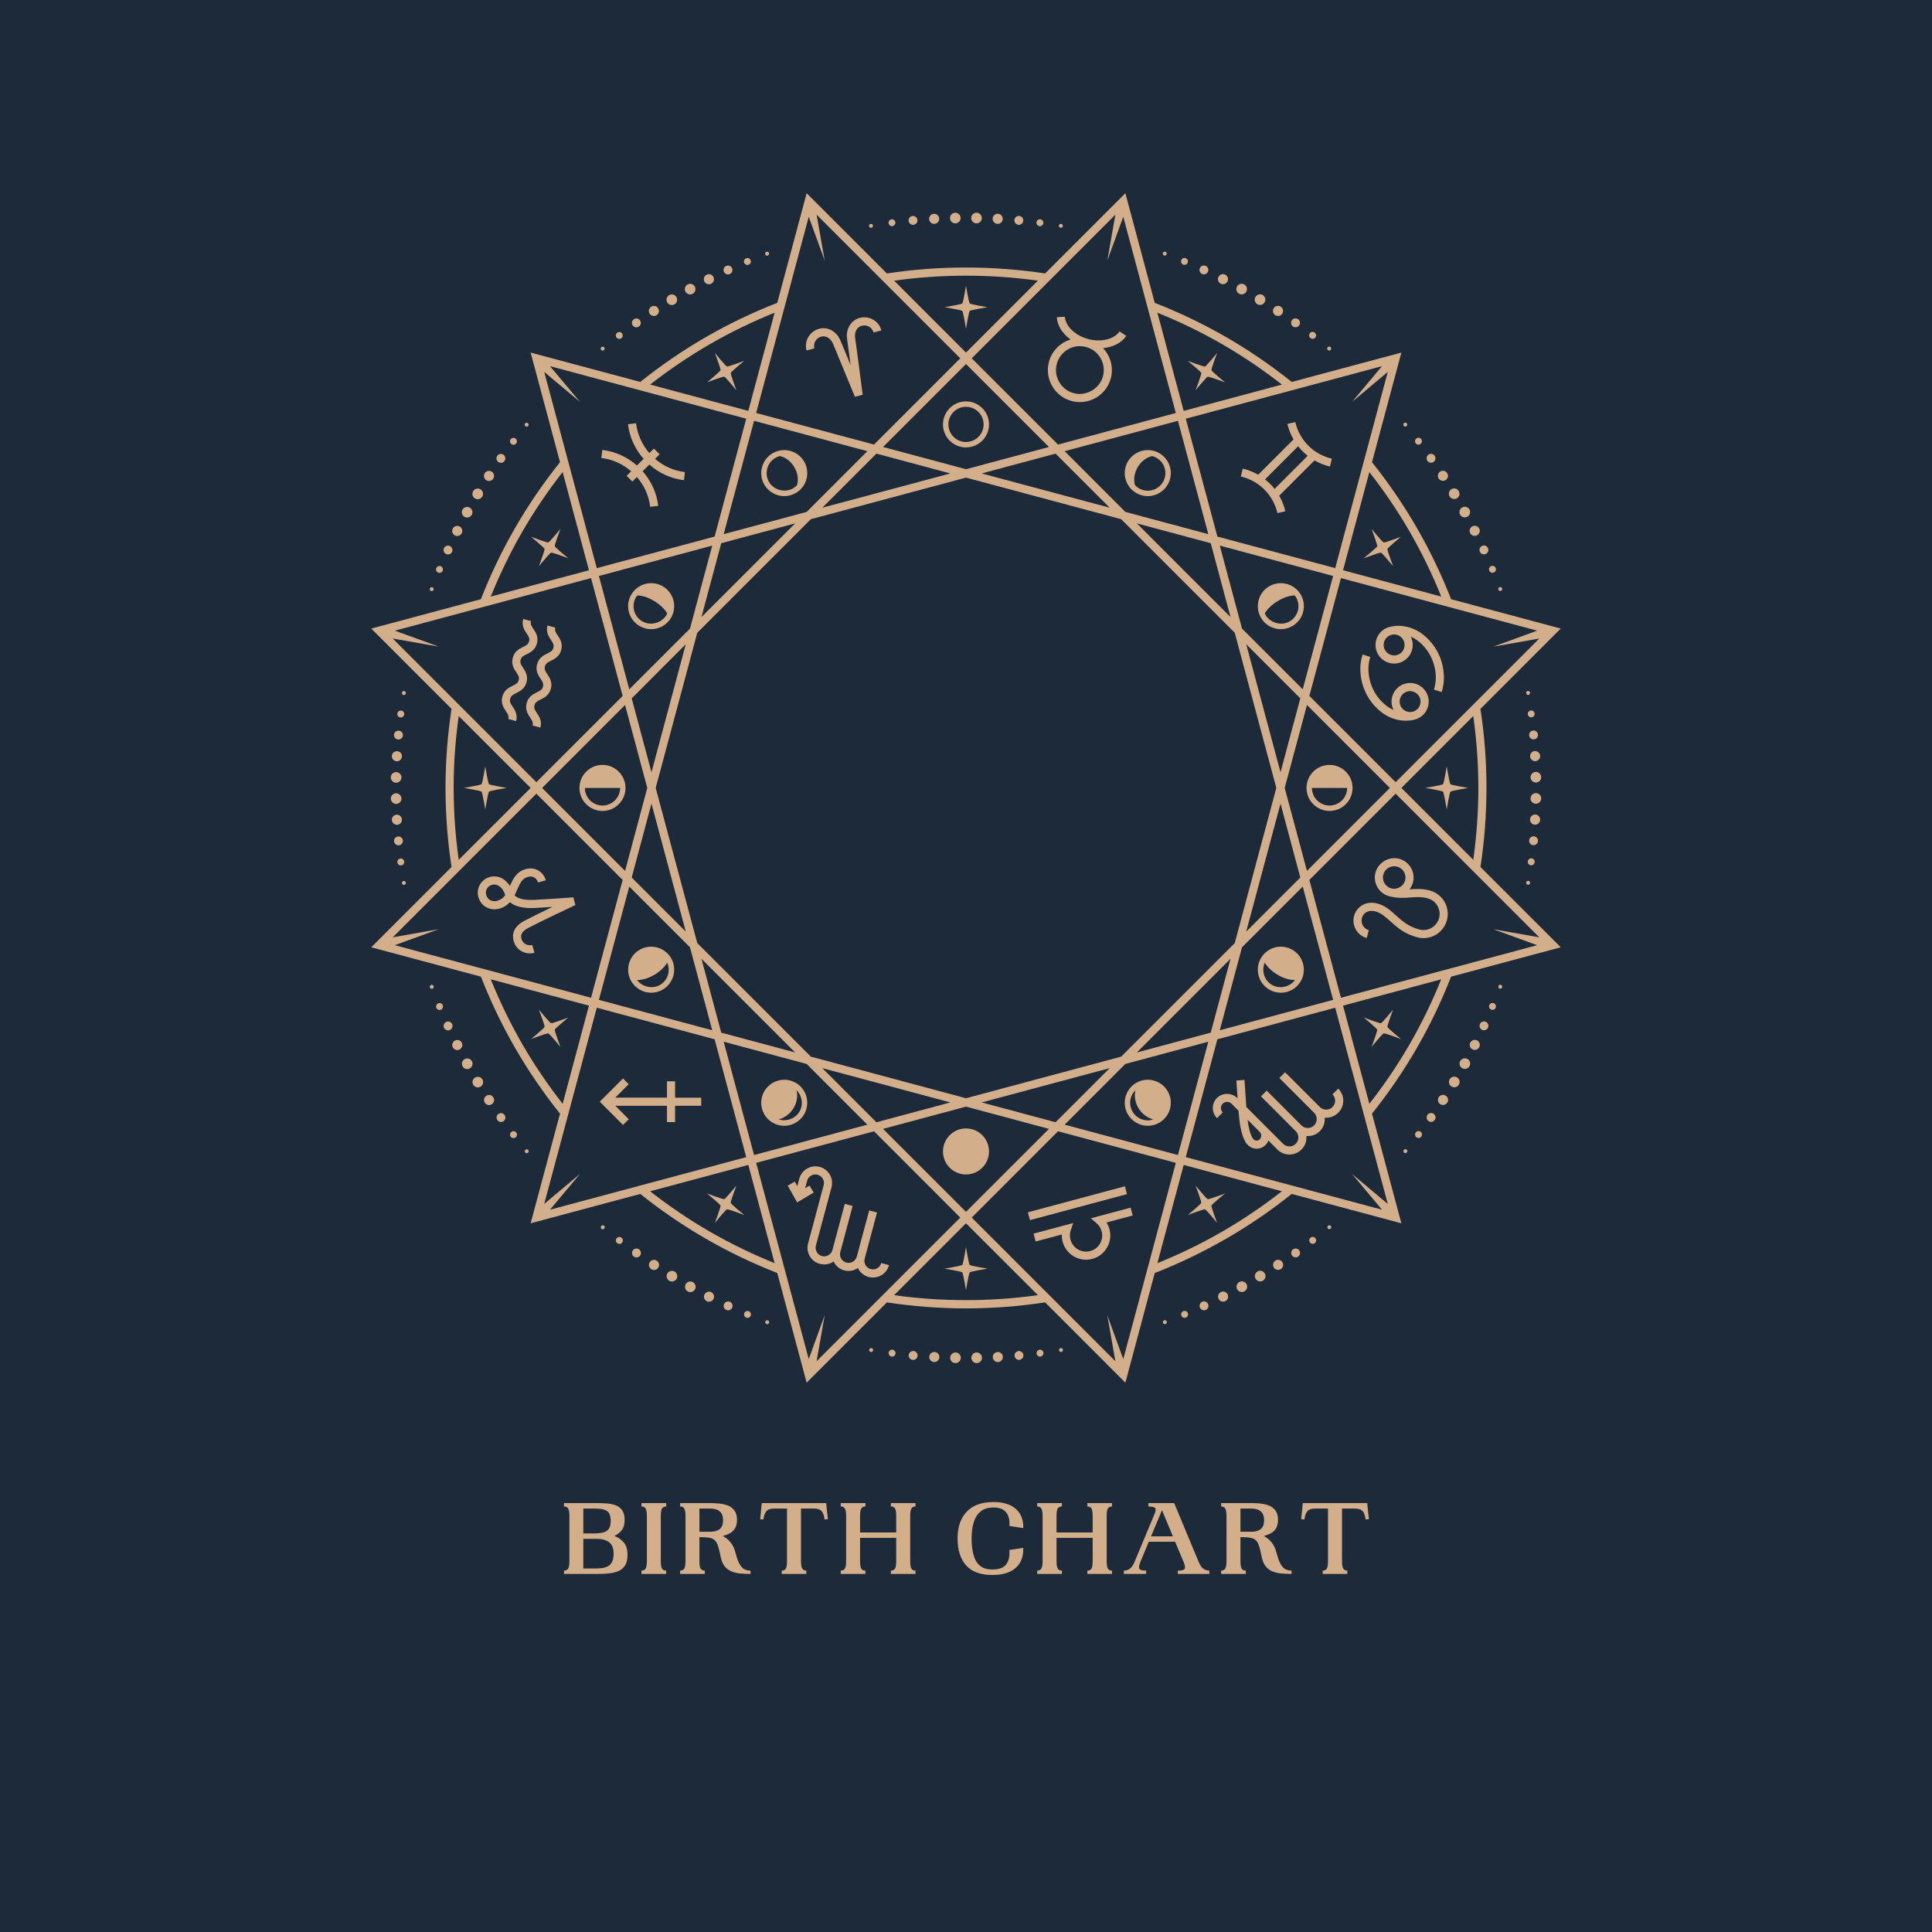<svg xmlns="http://www.w3.org/2000/svg" xmlns:xlink="http://www.w3.org/1999/xlink" width="500" zoomAndPan="magnify" viewBox="0 0 375 375" height="500" preserveAspectRatio="xMidYMid meet" version="1.0"><defs><g/><clipPath id="fb8513c86d"><path d="M 72.062 37.5 L 303 37.5 L 303 268.5 L 72.062 268.5 Z M 72.062 37.5 " clip-rule="nonzero"/></clipPath></defs><rect x="-37.5" width="450" fill="#ffffff" y="-37.5" height="450" fill-opacity="1"/><rect x="-37.5" width="450" fill="#1d2a3a" y="-37.5" height="450" fill-opacity="1"/><path fill="#d3ae8b" d="M 206.301 43.832 C 206.301 43.617 206.129 43.445 205.914 43.445 C 205.703 43.445 205.527 43.617 205.527 43.832 C 205.527 44.043 205.703 44.215 205.914 44.215 C 206.129 44.215 206.301 44.043 206.301 43.832 Z M 202.516 43.227 C 202.516 42.859 202.219 42.555 201.844 42.555 C 201.473 42.555 201.172 42.859 201.172 43.227 C 201.172 43.598 201.473 43.898 201.844 43.898 C 202.219 43.898 202.516 43.598 202.516 43.227 Z M 198.621 42.773 C 198.621 42.297 198.234 41.91 197.754 41.91 C 197.277 41.91 196.891 42.297 196.891 42.773 C 196.891 43.25 197.277 43.637 197.754 43.637 C 198.234 43.637 198.621 43.25 198.621 42.773 Z M 194.633 42.473 C 194.633 41.934 194.195 41.492 193.652 41.492 C 193.109 41.492 192.668 41.934 192.668 42.473 C 192.668 43.016 193.109 43.457 193.652 43.457 C 194.195 43.457 194.633 43.016 194.633 42.473 Z M 190.574 42.324 C 190.574 41.754 190.109 41.289 189.539 41.289 C 188.969 41.289 188.508 41.754 188.508 42.324 C 188.508 42.895 188.969 43.355 189.539 43.355 C 190.109 43.355 190.574 42.895 190.574 42.324 Z M 186.457 42.324 C 186.457 41.754 185.996 41.293 185.426 41.293 C 184.855 41.293 184.395 41.754 184.395 42.324 C 184.395 42.895 184.855 43.355 185.426 43.355 C 185.996 43.355 186.457 42.895 186.457 42.324 Z M 182.301 42.473 C 182.301 41.934 181.863 41.496 181.32 41.496 C 180.781 41.496 180.344 41.934 180.344 42.473 C 180.344 43.016 180.781 43.453 181.32 43.453 C 181.863 43.453 182.301 43.016 182.301 42.473 Z M 178.078 42.777 C 178.078 42.301 177.691 41.918 177.219 41.918 C 176.742 41.918 176.355 42.301 176.355 42.777 C 176.355 43.25 176.742 43.637 177.219 43.637 C 177.691 43.637 178.078 43.25 178.078 42.777 Z M 173.797 43.23 C 173.797 42.859 173.5 42.562 173.133 42.562 C 172.758 42.562 172.461 42.859 172.461 43.23 C 172.461 43.598 172.758 43.898 173.133 43.898 C 173.5 43.898 173.797 43.598 173.797 43.23 Z M 169.059 44.219 C 168.848 44.219 168.676 44.047 168.676 43.836 C 168.676 43.625 168.848 43.453 169.059 43.453 C 169.273 43.453 169.445 43.625 169.445 43.836 C 169.445 44.047 169.273 44.219 169.059 44.219 " fill-opacity="1" fill-rule="nonzero"/><path fill="#d3ae8b" d="M 149.23 49.047 C 149.125 48.863 148.887 48.801 148.703 48.906 C 148.52 49.016 148.453 49.25 148.559 49.434 C 148.668 49.617 148.906 49.68 149.09 49.574 C 149.273 49.469 149.336 49.23 149.23 49.047 Z M 145.652 50.414 C 145.465 50.094 145.055 49.984 144.734 50.168 C 144.41 50.355 144.301 50.77 144.484 51.086 C 144.672 51.414 145.086 51.52 145.406 51.336 C 145.73 51.148 145.84 50.738 145.652 50.414 Z M 142.051 51.973 C 141.812 51.559 141.281 51.414 140.871 51.66 C 140.453 51.895 140.312 52.426 140.555 52.836 C 140.793 53.25 141.32 53.395 141.734 53.156 C 142.145 52.914 142.289 52.387 142.051 51.973 Z M 138.449 53.707 C 138.176 53.238 137.574 53.078 137.109 53.348 C 136.637 53.617 136.477 54.219 136.746 54.688 C 137.016 55.156 137.617 55.32 138.086 55.047 C 138.555 54.777 138.719 54.172 138.449 53.707 Z M 134.855 55.605 C 134.57 55.113 133.938 54.941 133.441 55.227 C 132.949 55.512 132.781 56.148 133.066 56.641 C 133.352 57.129 133.98 57.301 134.477 57.016 C 134.969 56.73 135.141 56.102 134.855 55.605 Z M 131.289 57.664 C 131.004 57.172 130.375 57 129.883 57.289 C 129.391 57.57 129.219 58.203 129.504 58.695 C 129.789 59.191 130.418 59.359 130.914 59.074 C 131.406 58.789 131.578 58.156 131.289 57.664 Z M 127.766 59.875 C 127.496 59.406 126.898 59.246 126.43 59.516 C 125.965 59.785 125.805 60.383 126.07 60.852 C 126.344 61.32 126.938 61.477 127.406 61.207 C 127.875 60.938 128.035 60.344 127.766 59.875 Z M 124.262 62.246 C 124.023 61.832 123.496 61.691 123.086 61.93 C 122.672 62.168 122.531 62.695 122.77 63.109 C 123.008 63.52 123.535 63.656 123.949 63.418 C 124.359 63.184 124.5 62.656 124.262 62.246 Z M 120.781 64.777 C 120.598 64.457 120.188 64.348 119.867 64.531 C 119.547 64.719 119.438 65.125 119.621 65.445 C 119.809 65.77 120.219 65.879 120.539 65.691 C 120.859 65.508 120.965 65.098 120.781 64.777 Z M 117.172 68.004 C 116.988 68.109 116.754 68.047 116.648 67.863 C 116.543 67.684 116.605 67.445 116.789 67.34 C 116.973 67.234 117.207 67.297 117.312 67.48 C 117.422 67.66 117.355 67.898 117.172 68.004 " fill-opacity="1" fill-rule="nonzero"/><path fill="#d3ae8b" d="M 102.414 82.102 C 102.227 81.992 101.992 82.059 101.883 82.242 C 101.777 82.43 101.844 82.664 102.027 82.77 C 102.211 82.875 102.449 82.812 102.555 82.629 C 102.66 82.441 102.598 82.207 102.414 82.102 Z M 99.996 85.074 C 99.676 84.891 99.266 85 99.078 85.324 C 98.895 85.645 99.004 86.059 99.324 86.242 C 99.648 86.426 100.059 86.316 100.242 85.992 C 100.43 85.672 100.324 85.262 99.996 85.074 Z M 97.656 88.223 C 97.246 87.984 96.715 88.129 96.477 88.539 C 96.238 88.953 96.379 89.484 96.793 89.719 C 97.207 89.957 97.734 89.82 97.977 89.406 C 98.211 88.992 98.07 88.461 97.656 88.223 Z M 95.406 91.527 C 94.934 91.254 94.336 91.418 94.066 91.887 C 93.793 92.355 93.949 92.957 94.422 93.227 C 94.891 93.496 95.492 93.336 95.762 92.867 C 96.035 92.398 95.871 91.797 95.406 91.527 Z M 93.246 94.969 C 92.746 94.68 92.117 94.852 91.828 95.348 C 91.547 95.84 91.719 96.473 92.211 96.758 C 92.703 97.043 93.336 96.871 93.621 96.379 C 93.906 95.887 93.734 95.254 93.246 94.969 Z M 91.184 98.531 C 90.691 98.246 90.062 98.414 89.777 98.91 C 89.492 99.402 89.66 100.039 90.152 100.32 C 90.648 100.605 91.277 100.434 91.562 99.941 C 91.848 99.449 91.68 98.816 91.184 98.531 Z M 89.238 102.207 C 88.773 101.938 88.172 102.098 87.902 102.566 C 87.633 103.035 87.793 103.633 88.258 103.902 C 88.73 104.172 89.324 104.012 89.598 103.543 C 89.863 103.078 89.707 102.477 89.238 102.207 Z M 87.387 106.016 C 86.977 105.777 86.449 105.922 86.215 106.332 C 85.977 106.742 86.117 107.27 86.527 107.508 C 86.938 107.742 87.465 107.602 87.707 107.188 C 87.941 106.777 87.797 106.254 87.387 106.016 Z M 85.641 109.949 C 85.324 109.762 84.91 109.871 84.727 110.191 C 84.539 110.512 84.652 110.922 84.973 111.105 C 85.293 111.293 85.703 111.184 85.887 110.859 C 86.07 110.539 85.965 110.133 85.641 109.949 Z M 84.125 114.547 C 84.023 114.73 83.789 114.789 83.605 114.688 C 83.422 114.582 83.359 114.348 83.461 114.164 C 83.57 113.98 83.805 113.918 83.988 114.023 C 84.172 114.125 84.234 114.363 84.125 114.547 " fill-opacity="1" fill-rule="nonzero"/><path fill="#d3ae8b" d="M 78.395 134.133 C 78.18 134.133 78.008 134.309 78.008 134.52 C 78.008 134.734 78.18 134.906 78.395 134.906 C 78.609 134.91 78.781 134.734 78.781 134.52 C 78.781 134.309 78.609 134.133 78.395 134.133 Z M 77.789 137.918 C 77.418 137.918 77.117 138.219 77.117 138.59 C 77.117 138.961 77.418 139.266 77.793 139.262 C 78.164 139.262 78.465 138.961 78.461 138.59 C 78.465 138.219 78.164 137.918 77.789 137.918 Z M 77.34 141.816 C 76.863 141.816 76.473 142.199 76.473 142.68 C 76.473 143.156 76.859 143.543 77.34 143.543 C 77.816 143.543 78.203 143.156 78.207 142.68 C 78.203 142.199 77.816 141.816 77.34 141.816 Z M 77.039 145.805 C 76.496 145.805 76.059 146.242 76.059 146.785 C 76.059 147.324 76.496 147.766 77.039 147.766 C 77.578 147.766 78.02 147.324 78.02 146.785 C 78.02 146.242 77.578 145.805 77.039 145.805 Z M 76.887 149.863 C 76.316 149.863 75.855 150.324 75.852 150.895 C 75.855 151.465 76.32 151.93 76.887 151.93 C 77.457 151.93 77.922 151.465 77.922 150.895 C 77.918 150.328 77.457 149.863 76.887 149.863 Z M 76.887 153.977 C 76.32 153.977 75.855 154.438 75.855 155.008 C 75.859 155.574 76.32 156.039 76.887 156.039 C 77.457 156.043 77.918 155.578 77.922 155.008 C 77.922 154.441 77.461 153.977 76.887 153.977 Z M 77.039 158.133 C 76.5 158.133 76.059 158.57 76.059 159.113 C 76.059 159.652 76.5 160.09 77.039 160.094 C 77.582 160.09 78.016 159.652 78.016 159.113 C 78.016 158.574 77.582 158.133 77.039 158.133 Z M 77.34 162.352 C 76.863 162.352 76.477 162.742 76.484 163.215 C 76.484 163.691 76.867 164.078 77.34 164.078 C 77.816 164.074 78.199 163.691 78.203 163.215 C 78.203 162.742 77.816 162.355 77.34 162.352 Z M 77.797 166.633 C 77.426 166.633 77.121 166.938 77.121 167.305 C 77.125 167.676 77.426 167.977 77.797 167.977 C 78.164 167.973 78.465 167.676 78.461 167.305 C 78.461 166.934 78.164 166.633 77.797 166.633 Z M 78.781 171.375 C 78.785 171.586 78.613 171.758 78.402 171.758 C 78.188 171.758 78.016 171.586 78.012 171.375 C 78.016 171.164 78.188 170.992 78.402 170.988 C 78.613 170.988 78.785 171.164 78.781 171.375 " fill-opacity="1" fill-rule="nonzero"/><path fill="#d3ae8b" d="M 83.613 191.203 C 83.426 191.312 83.363 191.547 83.469 191.734 C 83.578 191.918 83.812 191.98 83.996 191.871 C 84.184 191.77 84.246 191.531 84.137 191.344 C 84.031 191.164 83.797 191.098 83.613 191.203 Z M 84.977 194.785 C 84.656 194.969 84.547 195.379 84.734 195.703 C 84.918 196.023 85.332 196.133 85.652 195.949 C 85.977 195.762 86.086 195.348 85.898 195.027 C 85.715 194.711 85.305 194.594 84.977 194.785 Z M 86.539 198.383 C 86.125 198.621 85.98 199.156 86.223 199.562 C 86.457 199.977 86.988 200.121 87.402 199.883 C 87.816 199.641 87.957 199.117 87.723 198.703 C 87.48 198.285 86.949 198.145 86.539 198.383 Z M 88.27 201.988 C 87.805 202.258 87.641 202.859 87.914 203.328 C 88.184 203.797 88.781 203.961 89.25 203.688 C 89.719 203.418 89.879 202.816 89.609 202.348 C 89.34 201.875 88.738 201.715 88.27 201.988 Z M 90.172 205.578 C 89.672 205.867 89.508 206.496 89.793 206.992 C 90.078 207.484 90.711 207.656 91.203 207.367 C 91.695 207.086 91.867 206.449 91.582 205.957 C 91.297 205.469 90.664 205.293 90.172 205.578 Z M 92.227 209.145 C 91.738 209.43 91.566 210.059 91.852 210.555 C 92.137 211.043 92.77 211.215 93.262 210.93 C 93.754 210.648 93.922 210.016 93.637 209.52 C 93.355 209.023 92.723 208.859 92.227 209.145 Z M 94.438 212.668 C 93.969 212.938 93.809 213.539 94.078 214.004 C 94.352 214.477 94.949 214.633 95.418 214.363 C 95.883 214.094 96.047 213.492 95.773 213.027 C 95.504 212.559 94.906 212.398 94.438 212.668 Z M 96.809 216.172 C 96.398 216.41 96.258 216.941 96.496 217.348 C 96.734 217.762 97.262 217.902 97.672 217.664 C 98.082 217.426 98.219 216.902 97.984 216.488 C 97.746 216.078 97.223 215.934 96.809 216.172 Z M 99.344 219.652 C 99.023 219.836 98.91 220.25 99.094 220.566 C 99.285 220.891 99.695 220.996 100.016 220.812 C 100.332 220.629 100.441 220.219 100.254 219.898 C 100.07 219.578 99.664 219.469 99.344 219.652 Z M 102.566 223.266 C 102.676 223.445 102.613 223.68 102.43 223.785 C 102.246 223.891 102.012 223.828 101.902 223.648 C 101.801 223.465 101.863 223.23 102.047 223.125 C 102.227 223.016 102.465 223.078 102.566 223.266 " fill-opacity="1" fill-rule="nonzero"/><path fill="#d3ae8b" d="M 116.664 238.023 C 116.559 238.207 116.621 238.445 116.809 238.551 C 116.992 238.656 117.227 238.59 117.332 238.41 C 117.441 238.223 117.375 237.988 117.191 237.879 C 117.012 237.773 116.773 237.836 116.664 238.023 Z M 119.637 240.438 C 119.449 240.758 119.566 241.168 119.887 241.355 C 120.207 241.539 120.621 241.434 120.805 241.109 C 120.992 240.785 120.883 240.375 120.555 240.191 C 120.238 240.004 119.824 240.109 119.637 240.438 Z M 122.789 242.777 C 122.551 243.191 122.691 243.719 123.105 243.957 C 123.52 244.195 124.047 244.059 124.285 243.645 C 124.527 243.23 124.383 242.699 123.973 242.457 C 123.555 242.223 123.027 242.359 122.789 242.777 Z M 126.09 245.027 C 125.82 245.496 125.98 246.102 126.453 246.367 C 126.918 246.641 127.52 246.484 127.789 246.012 C 128.062 245.543 127.902 244.941 127.434 244.672 C 126.961 244.402 126.359 244.562 126.09 245.027 Z M 129.535 247.188 C 129.25 247.688 129.418 248.316 129.91 248.605 C 130.406 248.887 131.035 248.719 131.32 248.223 C 131.605 247.734 131.438 247.098 130.945 246.809 C 130.449 246.531 129.816 246.699 129.535 247.188 Z M 133.098 249.25 C 132.812 249.742 132.98 250.375 133.473 250.66 C 133.969 250.938 134.602 250.773 134.883 250.281 C 135.168 249.789 135 249.16 134.504 248.871 C 134.012 248.582 133.383 248.754 133.098 249.25 Z M 136.773 251.195 C 136.5 251.664 136.66 252.262 137.129 252.535 C 137.602 252.805 138.195 252.641 138.469 252.176 C 138.738 251.707 138.574 251.105 138.109 250.84 C 137.641 250.566 137.043 250.73 136.773 251.195 Z M 140.578 253.051 C 140.34 253.457 140.48 253.984 140.895 254.219 C 141.309 254.453 141.836 254.316 142.074 253.91 C 142.309 253.496 142.164 252.973 141.754 252.73 C 141.34 252.496 140.816 252.637 140.578 253.051 Z M 144.512 254.789 C 144.328 255.113 144.438 255.527 144.754 255.711 C 145.082 255.895 145.492 255.781 145.676 255.461 C 145.855 255.145 145.746 254.734 145.426 254.551 C 145.102 254.367 144.699 254.469 144.512 254.789 Z M 149.113 256.309 C 149.297 256.414 149.359 256.645 149.254 256.828 C 149.148 257.012 148.914 257.078 148.727 256.973 C 148.543 256.863 148.48 256.629 148.586 256.445 C 148.691 256.262 148.926 256.199 149.113 256.309 " fill-opacity="1" fill-rule="nonzero"/><path fill="#d3ae8b" d="M 168.699 262.039 C 168.695 262.254 168.871 262.43 169.086 262.43 C 169.301 262.43 169.473 262.254 169.473 262.039 C 169.473 261.828 169.301 261.652 169.086 261.652 C 168.875 261.652 168.699 261.828 168.699 262.039 Z M 172.48 262.645 C 172.48 263.016 172.785 263.316 173.156 263.32 C 173.527 263.316 173.832 263.016 173.828 262.645 C 173.828 262.273 173.527 261.973 173.152 261.973 C 172.785 261.969 172.48 262.27 172.48 262.645 Z M 176.379 263.098 C 176.379 263.574 176.766 263.961 177.242 263.961 C 177.723 263.961 178.109 263.578 178.105 263.098 C 178.109 262.617 177.723 262.23 177.242 262.227 C 176.766 262.23 176.379 262.617 176.379 263.098 Z M 180.367 263.395 C 180.367 263.938 180.809 264.375 181.348 264.375 C 181.891 264.375 182.328 263.941 182.328 263.395 C 182.328 262.855 181.891 262.418 181.348 262.418 C 180.809 262.418 180.367 262.855 180.367 263.395 Z M 184.43 263.547 C 184.43 264.121 184.891 264.578 185.461 264.582 C 186.031 264.578 186.492 264.117 186.492 263.547 C 186.492 262.977 186.031 262.512 185.461 262.512 C 184.891 262.52 184.43 262.977 184.43 263.547 Z M 188.543 263.547 C 188.543 264.117 189.004 264.578 189.574 264.582 C 190.145 264.578 190.605 264.117 190.605 263.547 C 190.605 262.977 190.145 262.52 189.574 262.512 C 189.004 262.512 188.543 262.973 188.543 263.547 Z M 192.699 263.395 C 192.695 263.938 193.137 264.375 193.68 264.375 C 194.219 264.371 194.656 263.938 194.66 263.395 C 194.656 262.855 194.219 262.418 193.68 262.422 C 193.141 262.418 192.695 262.855 192.699 263.395 Z M 196.922 263.098 C 196.922 263.57 197.305 263.957 197.781 263.953 C 198.258 263.949 198.645 263.566 198.645 263.094 C 198.645 262.617 198.258 262.234 197.781 262.234 C 197.305 262.234 196.922 262.617 196.922 263.098 Z M 201.203 262.637 C 201.203 263.008 201.5 263.316 201.871 263.316 C 202.238 263.312 202.539 263.004 202.539 262.637 C 202.539 262.273 202.238 261.973 201.867 261.973 C 201.5 261.973 201.203 262.27 201.203 262.637 Z M 205.941 261.652 C 206.152 261.652 206.324 261.82 206.324 262.031 C 206.32 262.246 206.152 262.418 205.941 262.422 C 205.727 262.418 205.555 262.246 205.555 262.031 C 205.555 261.824 205.727 261.652 205.941 261.652 " fill-opacity="1" fill-rule="nonzero"/><path fill="#d3ae8b" d="M 225.77 256.824 C 225.875 257.008 226.113 257.07 226.297 256.965 C 226.48 256.859 226.547 256.621 226.438 256.438 C 226.336 256.25 226.098 256.188 225.914 256.297 C 225.727 256.402 225.664 256.637 225.77 256.824 Z M 229.348 255.457 C 229.535 255.781 229.945 255.887 230.27 255.699 C 230.59 255.516 230.703 255.105 230.516 254.781 C 230.328 254.457 229.918 254.348 229.594 254.535 C 229.273 254.719 229.16 255.133 229.348 255.457 Z M 232.953 253.895 C 233.188 254.309 233.719 254.453 234.129 254.215 C 234.547 253.973 234.688 253.449 234.445 253.035 C 234.207 252.621 233.68 252.477 233.266 252.711 C 232.855 252.953 232.711 253.488 232.953 253.895 Z M 236.555 252.164 C 236.824 252.629 237.422 252.793 237.895 252.523 C 238.363 252.25 238.527 251.652 238.254 251.184 C 237.984 250.711 237.379 250.551 236.914 250.824 C 236.445 251.094 236.281 251.699 236.555 252.164 Z M 240.145 250.262 C 240.434 250.758 241.062 250.93 241.559 250.641 C 242.051 250.355 242.219 249.723 241.934 249.23 C 241.652 248.742 241.02 248.566 240.523 248.852 C 240.031 249.145 239.863 249.77 240.145 250.262 Z M 243.711 248.207 C 243.996 248.699 244.625 248.867 245.117 248.582 C 245.609 248.301 245.781 247.668 245.492 247.176 C 245.211 246.684 244.582 246.516 244.086 246.797 C 243.594 247.082 243.426 247.711 243.711 248.207 Z M 247.23 245.996 C 247.5 246.465 248.105 246.625 248.57 246.355 C 249.039 246.086 249.199 245.488 248.93 245.016 C 248.656 244.547 248.059 244.391 247.594 244.66 C 247.125 244.926 246.961 245.531 247.23 245.996 Z M 250.738 243.629 C 250.977 244.035 251.504 244.18 251.91 243.938 C 252.324 243.699 252.465 243.176 252.23 242.766 C 251.992 242.352 251.465 242.215 251.051 242.449 C 250.641 242.688 250.504 243.215 250.738 243.629 Z M 254.219 241.094 C 254.402 241.41 254.816 241.523 255.133 241.34 C 255.453 241.152 255.562 240.738 255.375 240.418 C 255.191 240.102 254.785 239.992 254.465 240.176 C 254.141 240.363 254.035 240.77 254.219 241.094 Z M 257.832 237.867 C 258.008 237.758 258.246 237.824 258.352 238.008 C 258.453 238.188 258.395 238.426 258.215 238.527 C 258.027 238.633 257.793 238.574 257.688 238.391 C 257.582 238.207 257.645 237.973 257.832 237.867 " fill-opacity="1" fill-rule="nonzero"/><path fill="#d3ae8b" d="M 272.59 223.77 C 272.77 223.879 273.008 223.812 273.113 223.625 C 273.223 223.445 273.156 223.207 272.973 223.102 C 272.793 222.992 272.555 223.059 272.449 223.242 C 272.34 223.426 272.402 223.66 272.59 223.77 Z M 275.004 220.797 C 275.328 220.98 275.734 220.871 275.922 220.543 C 276.109 220.227 276 219.812 275.676 219.625 C 275.355 219.441 274.941 219.555 274.758 219.879 C 274.57 220.195 274.676 220.605 275.004 220.797 Z M 277.344 217.645 C 277.758 217.883 278.285 217.742 278.52 217.328 C 278.762 216.914 278.621 216.391 278.207 216.152 C 277.793 215.91 277.262 216.051 277.023 216.465 C 276.789 216.879 276.93 217.406 277.344 217.645 Z M 279.598 214.344 C 280.062 214.613 280.664 214.453 280.938 213.984 C 281.207 213.516 281.047 212.914 280.578 212.645 C 280.113 212.371 279.508 212.531 279.238 213.004 C 278.965 213.473 279.125 214.078 279.598 214.344 Z M 281.758 210.898 C 282.254 211.188 282.883 211.02 283.172 210.523 C 283.453 210.031 283.285 209.398 282.789 209.109 C 282.297 208.828 281.664 208.992 281.379 209.488 C 281.098 209.984 281.266 210.617 281.758 210.898 Z M 283.816 207.336 C 284.309 207.621 284.938 207.453 285.223 206.961 C 285.508 206.469 285.34 205.836 284.848 205.555 C 284.355 205.266 283.723 205.438 283.434 205.934 C 283.148 206.418 283.32 207.051 283.816 207.336 Z M 285.762 203.66 C 286.23 203.934 286.828 203.773 287.098 203.305 C 287.367 202.836 287.207 202.238 286.742 201.965 C 286.27 201.699 285.676 201.859 285.406 202.328 C 285.137 202.793 285.293 203.395 285.762 203.66 Z M 287.609 199.859 C 288.023 200.094 288.551 199.953 288.785 199.539 C 289.023 199.125 288.883 198.602 288.473 198.363 C 288.062 198.129 287.535 198.273 287.297 198.684 C 287.059 199.094 287.199 199.613 287.609 199.859 Z M 289.359 195.922 C 289.68 196.102 290.09 195.996 290.273 195.68 C 290.457 195.355 290.348 194.945 290.027 194.762 C 289.707 194.578 289.297 194.688 289.113 195.012 C 288.93 195.332 289.039 195.734 289.359 195.922 Z M 290.875 191.324 C 290.973 191.137 291.211 191.074 291.395 191.18 C 291.574 191.293 291.641 191.523 291.539 191.707 C 291.43 191.887 291.195 191.953 291.012 191.848 C 290.828 191.742 290.766 191.504 290.875 191.324 " fill-opacity="1" fill-rule="nonzero"/><path fill="#d3ae8b" d="M 296.605 171.734 C 296.816 171.734 296.992 171.562 296.992 171.348 C 296.992 171.137 296.82 170.961 296.605 170.961 C 296.395 170.957 296.223 171.137 296.223 171.348 C 296.223 171.562 296.395 171.734 296.605 171.734 Z M 297.211 167.953 C 297.586 167.949 297.879 167.652 297.883 167.277 C 297.883 166.906 297.582 166.602 297.211 166.605 C 296.836 166.605 296.535 166.91 296.539 167.285 C 296.535 167.648 296.836 167.953 297.211 167.953 Z M 297.664 164.051 C 298.141 164.051 298.527 163.668 298.523 163.191 C 298.523 162.711 298.141 162.328 297.66 162.328 C 297.184 162.328 296.797 162.711 296.797 163.188 C 296.797 163.668 297.184 164.051 297.664 164.051 Z M 297.961 160.07 C 298.5 160.07 298.941 159.633 298.941 159.086 C 298.941 158.547 298.508 158.102 297.965 158.102 C 297.422 158.102 296.98 158.547 296.98 159.086 C 296.98 159.629 297.422 160.07 297.961 160.07 Z M 298.113 156.004 C 298.684 156.004 299.145 155.543 299.148 154.977 C 299.145 154.406 298.684 153.941 298.113 153.941 C 297.547 153.941 297.082 154.406 297.078 154.977 C 297.082 155.543 297.547 156.004 298.113 156.004 Z M 298.113 151.891 C 298.684 151.891 299.145 151.43 299.145 150.859 C 299.141 150.293 298.684 149.828 298.113 149.832 C 297.547 149.828 297.082 150.297 297.078 150.863 C 297.078 151.43 297.543 151.891 298.113 151.891 Z M 297.961 147.738 C 298.504 147.738 298.938 147.297 298.941 146.758 C 298.938 146.219 298.504 145.781 297.961 145.777 C 297.418 145.781 296.984 146.219 296.984 146.758 C 296.984 147.293 297.422 147.738 297.961 147.738 Z M 297.66 143.516 C 298.133 143.516 298.523 143.129 298.52 142.652 C 298.52 142.176 298.133 141.793 297.66 141.793 C 297.184 141.793 296.801 142.176 296.801 142.656 C 296.801 143.129 297.184 143.512 297.66 143.516 Z M 297.207 139.234 C 297.574 139.234 297.879 138.934 297.879 138.566 C 297.875 138.195 297.574 137.895 297.207 137.895 C 296.836 137.895 296.535 138.195 296.539 138.566 C 296.539 138.941 296.836 139.234 297.207 139.234 Z M 296.219 134.492 C 296.215 134.285 296.387 134.113 296.598 134.109 C 296.809 134.113 296.98 134.285 296.984 134.492 C 296.984 134.707 296.812 134.883 296.602 134.879 C 296.387 134.883 296.215 134.707 296.219 134.492 " fill-opacity="1" fill-rule="nonzero"/><path fill="#d3ae8b" d="M 291.391 114.664 C 291.574 114.562 291.637 114.324 291.531 114.141 C 291.426 113.957 291.188 113.887 291.004 113.996 C 290.816 114.102 290.754 114.34 290.863 114.52 C 290.969 114.707 291.203 114.77 291.391 114.664 Z M 290.023 111.086 C 290.344 110.898 290.449 110.492 290.266 110.168 C 290.078 109.844 289.668 109.73 289.344 109.918 C 289.023 110.105 288.914 110.516 289.105 110.84 C 289.285 111.16 289.695 111.277 290.023 111.086 Z M 288.465 107.484 C 288.875 107.246 289.016 106.715 288.777 106.305 C 288.539 105.891 288.016 105.746 287.602 105.988 C 287.184 106.227 287.039 106.754 287.277 107.168 C 287.52 107.582 288.051 107.723 288.465 107.484 Z M 286.73 103.879 C 287.195 103.613 287.359 103.012 287.09 102.543 C 286.816 102.074 286.219 101.914 285.75 102.184 C 285.281 102.449 285.117 103.055 285.391 103.523 C 285.66 103.992 286.262 104.156 286.73 103.879 Z M 284.828 100.285 C 285.324 100.004 285.492 99.379 285.211 98.875 C 284.922 98.383 284.289 98.215 283.797 98.5 C 283.305 98.785 283.133 99.418 283.418 99.914 C 283.707 100.406 284.336 100.57 284.828 100.285 Z M 282.773 96.723 C 283.266 96.438 283.434 95.809 283.148 95.32 C 282.863 94.824 282.234 94.652 281.738 94.941 C 281.246 95.223 281.078 95.859 281.359 96.352 C 281.648 96.844 282.277 97.008 282.773 96.723 Z M 280.559 93.203 C 281.035 92.934 281.191 92.336 280.922 91.867 C 280.648 91.398 280.055 91.234 279.582 91.504 C 279.113 91.777 278.957 92.375 279.227 92.844 C 279.496 93.309 280.098 93.473 280.559 93.203 Z M 278.191 89.699 C 278.605 89.461 278.746 88.934 278.504 88.523 C 278.266 88.109 277.738 87.969 277.328 88.207 C 276.918 88.441 276.781 88.969 277.016 89.383 C 277.254 89.793 277.777 89.93 278.191 89.699 Z M 275.656 86.219 C 275.977 86.031 276.09 85.621 275.906 85.301 C 275.719 84.98 275.305 84.871 274.988 85.055 C 274.668 85.246 274.559 85.652 274.746 85.973 C 274.93 86.297 275.336 86.402 275.656 86.219 Z M 272.434 82.605 C 272.324 82.426 272.387 82.191 272.57 82.082 C 272.754 81.98 272.988 82.047 273.098 82.223 C 273.203 82.406 273.141 82.645 272.953 82.746 C 272.77 82.855 272.535 82.789 272.434 82.605 " fill-opacity="1" fill-rule="nonzero"/><path fill="#d3ae8b" d="M 258.336 67.844 C 258.441 67.664 258.379 67.43 258.195 67.32 C 258.008 67.215 257.773 67.277 257.668 67.461 C 257.555 67.645 257.621 67.883 257.805 67.988 C 257.992 68.094 258.23 68.031 258.336 67.844 Z M 255.363 65.434 C 255.547 65.109 255.434 64.703 255.113 64.512 C 254.789 64.324 254.379 64.438 254.195 64.758 C 254.008 65.082 254.121 65.496 254.445 65.68 C 254.762 65.867 255.172 65.758 255.363 65.434 Z M 252.211 63.09 C 252.449 62.68 252.309 62.152 251.895 61.914 C 251.48 61.676 250.953 61.812 250.715 62.23 C 250.473 62.645 250.617 63.172 251.027 63.41 C 251.441 63.648 251.973 63.504 252.211 63.09 Z M 248.91 60.836 C 249.176 60.375 249.02 59.77 248.551 59.5 C 248.082 59.227 247.48 59.387 247.207 59.859 C 246.938 60.32 247.098 60.93 247.57 61.195 C 248.039 61.469 248.641 61.309 248.91 60.836 Z M 245.461 58.676 C 245.75 58.184 245.582 57.555 245.094 57.266 C 244.594 56.984 243.965 57.152 243.676 57.645 C 243.395 58.137 243.562 58.77 244.055 59.055 C 244.551 59.34 245.18 59.168 245.461 58.676 Z M 241.902 56.617 C 242.188 56.125 242.016 55.496 241.523 55.211 C 241.031 54.93 240.398 55.098 240.117 55.59 C 239.832 56.078 240.004 56.715 240.492 57 C 240.984 57.285 241.617 57.117 241.902 56.617 Z M 238.227 54.672 C 238.5 54.207 238.336 53.605 237.871 53.336 C 237.398 53.066 236.805 53.227 236.531 53.695 C 236.262 54.164 236.422 54.762 236.895 55.031 C 237.355 55.297 237.961 55.141 238.227 54.672 Z M 234.422 52.828 C 234.66 52.414 234.516 51.883 234.102 51.648 C 233.691 51.414 233.168 51.555 232.93 51.965 C 232.691 52.375 232.836 52.898 233.246 53.137 C 233.66 53.375 234.184 53.234 234.422 52.828 Z M 230.488 51.078 C 230.672 50.758 230.566 50.348 230.246 50.16 C 229.922 49.977 229.512 50.086 229.328 50.406 C 229.141 50.73 229.25 51.137 229.578 51.32 C 229.895 51.508 230.301 51.398 230.488 51.078 Z M 225.887 49.562 C 225.707 49.465 225.641 49.223 225.746 49.039 C 225.855 48.859 226.09 48.797 226.273 48.895 C 226.457 49.004 226.52 49.238 226.41 49.422 C 226.305 49.609 226.074 49.672 225.887 49.562 " fill-opacity="1" fill-rule="nonzero"/><path fill="#d3ae8b" d="M 183.324 59.625 C 183.324 59.625 186.594 59.086 186.777 58.898 C 186.965 58.715 187.5 55.449 187.5 55.449 C 187.5 55.449 188.039 58.715 188.223 58.898 C 188.41 59.086 191.672 59.625 191.672 59.625 C 191.672 59.625 188.41 60.164 188.223 60.348 C 188.039 60.535 187.5 63.801 187.5 63.801 C 187.5 63.801 186.965 60.535 186.777 60.348 C 186.594 60.164 183.324 59.625 183.324 59.625 " fill-opacity="1" fill-rule="nonzero"/><path fill="#d3ae8b" d="M 137.23 74.211 C 137.23 74.211 139.789 72.113 139.859 71.859 C 139.926 71.605 138.758 68.512 138.758 68.512 C 138.758 68.512 140.855 71.07 141.109 71.137 C 141.367 71.203 144.461 70.039 144.461 70.039 C 144.461 70.039 141.902 72.137 141.836 72.387 C 141.766 72.641 142.934 75.742 142.934 75.742 C 142.934 75.742 140.836 73.18 140.578 73.113 C 140.328 73.039 137.23 74.211 137.23 74.211 " fill-opacity="1" fill-rule="nonzero"/><path fill="#d3ae8b" d="M 104.602 109.895 C 104.602 109.895 105.773 106.793 105.703 106.543 C 105.637 106.289 103.074 104.191 103.074 104.191 C 103.074 104.191 106.172 105.359 106.426 105.293 C 106.684 105.219 108.777 102.664 108.777 102.664 C 108.777 102.664 107.609 105.758 107.68 106.016 C 107.746 106.266 110.309 108.363 110.309 108.363 C 110.309 108.363 107.211 107.199 106.957 107.266 C 106.703 107.332 104.602 109.895 104.602 109.895 " fill-opacity="1" fill-rule="nonzero"/><path fill="#d3ae8b" d="M 94.188 157.109 C 94.188 157.109 93.652 153.84 93.465 153.656 C 93.281 153.469 90.016 152.934 90.016 152.934 C 90.016 152.934 93.281 152.395 93.465 152.211 C 93.652 152.023 94.188 148.762 94.188 148.762 C 94.188 148.762 94.727 152.023 94.914 152.211 C 95.098 152.395 98.363 152.934 98.363 152.934 C 98.363 152.934 95.098 153.473 94.914 153.656 C 94.727 153.84 94.188 157.109 94.188 157.109 " fill-opacity="1" fill-rule="nonzero"/><path fill="#d3ae8b" d="M 108.777 203.207 C 108.777 203.207 106.68 200.641 106.422 200.574 C 106.172 200.504 103.074 201.676 103.074 201.676 C 103.074 201.676 105.633 199.578 105.699 199.324 C 105.77 199.066 104.602 195.973 104.602 195.973 C 104.602 195.973 106.699 198.531 106.957 198.602 C 107.207 198.668 110.309 197.496 110.309 197.496 C 110.309 197.496 107.75 199.602 107.68 199.852 C 107.609 200.102 108.777 203.207 108.777 203.207 " fill-opacity="1" fill-rule="nonzero"/><path fill="#d3ae8b" d="M 144.461 235.832 C 144.461 235.832 141.359 234.66 141.105 234.73 C 140.852 234.797 138.758 237.359 138.758 237.359 C 138.758 237.359 139.922 234.262 139.855 234.008 C 139.785 233.75 137.227 231.652 137.227 231.652 C 137.227 231.652 140.324 232.82 140.578 232.754 C 140.832 232.688 142.934 230.125 142.934 230.125 C 142.934 230.125 141.766 233.223 141.828 233.473 C 141.898 233.734 144.461 235.832 144.461 235.832 " fill-opacity="1" fill-rule="nonzero"/><path fill="#d3ae8b" d="M 191.676 246.242 C 191.676 246.242 188.402 246.781 188.219 246.969 C 188.031 247.148 187.5 250.422 187.5 250.422 C 187.5 250.422 186.957 247.152 186.773 246.969 C 186.586 246.781 183.32 246.242 183.32 246.242 C 183.32 246.242 186.59 245.707 186.777 245.52 C 186.961 245.34 187.5 242.066 187.5 242.066 C 187.5 242.066 188.035 245.336 188.215 245.52 C 188.406 245.707 191.676 246.242 191.676 246.242 " fill-opacity="1" fill-rule="nonzero"/><path fill="#d3ae8b" d="M 237.77 231.652 C 237.77 231.652 235.203 233.758 235.137 234.008 C 235.066 234.262 236.246 237.359 236.246 237.359 C 236.246 237.359 234.141 234.801 233.887 234.73 C 233.633 234.668 230.539 235.836 230.539 235.836 C 230.539 235.836 233.098 233.734 233.164 233.473 C 233.234 233.227 232.066 230.125 232.066 230.125 C 232.066 230.125 234.164 232.688 234.414 232.758 C 234.668 232.824 237.77 231.652 237.77 231.652 " fill-opacity="1" fill-rule="nonzero"/><path fill="#d3ae8b" d="M 270.395 195.977 C 270.395 195.977 269.223 199.074 269.293 199.328 C 269.359 199.578 271.926 201.676 271.926 201.676 C 271.926 201.676 268.824 200.512 268.57 200.578 C 268.316 200.648 266.223 203.207 266.223 203.207 C 266.223 203.207 267.387 200.109 267.316 199.855 C 267.254 199.602 264.691 197.496 264.691 197.496 C 264.691 197.496 267.789 198.672 268.039 198.609 C 268.297 198.539 270.395 195.977 270.395 195.977 " fill-opacity="1" fill-rule="nonzero"/><path fill="#d3ae8b" d="M 280.809 148.762 C 280.809 148.762 281.348 152.031 281.531 152.215 C 281.719 152.402 284.984 152.934 284.984 152.934 C 284.984 152.934 281.723 153.477 281.535 153.66 C 281.348 153.852 280.812 157.113 280.812 157.113 C 280.812 157.113 280.27 153.848 280.082 153.66 C 279.902 153.473 276.633 152.934 276.633 152.934 C 276.633 152.934 279.902 152.398 280.086 152.219 C 280.27 152.027 280.809 148.762 280.809 148.762 " fill-opacity="1" fill-rule="nonzero"/><path fill="#d3ae8b" d="M 266.219 102.668 C 266.219 102.668 268.324 105.23 268.57 105.293 C 268.832 105.367 271.922 104.188 271.922 104.188 C 271.922 104.188 269.367 106.293 269.301 106.547 C 269.234 106.805 270.398 109.895 270.398 109.895 C 270.398 109.895 268.297 107.34 268.043 107.27 C 267.789 107.199 264.691 108.363 264.691 108.363 C 264.691 108.363 267.254 106.27 267.324 106.023 C 267.391 105.762 266.219 102.668 266.219 102.668 " fill-opacity="1" fill-rule="nonzero"/><path fill="#d3ae8b" d="M 230.539 70.043 C 230.539 70.043 233.645 71.211 233.891 71.141 C 234.148 71.074 236.242 68.512 236.242 68.512 C 236.242 68.512 235.078 71.609 235.148 71.863 C 235.219 72.117 237.777 74.215 237.777 74.215 C 237.777 74.215 234.672 73.051 234.418 73.121 C 234.168 73.18 232.066 75.742 232.066 75.742 C 232.066 75.742 233.238 72.645 233.172 72.398 C 233.102 72.141 230.539 70.043 230.539 70.043 " fill-opacity="1" fill-rule="nonzero"/><path fill="#d3ae8b" d="M 132.754 93.199 L 132.938 91.637 C 130.719 91.375 128.742 90.43 127.148 89.062 L 128.035 88.176 L 126.918 87.062 L 126.035 87.945 C 124.664 86.352 123.723 84.379 123.461 82.16 L 121.895 82.344 C 122.199 84.926 123.305 87.223 124.922 89.062 L 123.625 90.355 C 121.785 88.742 119.488 87.637 116.906 87.332 L 116.723 88.895 C 118.941 89.16 120.918 90.098 122.508 91.473 L 121.625 92.355 L 122.738 93.473 L 123.621 92.586 C 124.996 94.176 125.938 96.156 126.199 98.375 L 127.766 98.191 C 127.461 95.609 126.352 93.309 124.738 91.473 L 126.035 90.172 C 127.871 91.789 130.172 92.898 132.754 93.199 " fill-opacity="1" fill-rule="nonzero"/><path fill="#d3ae8b" d="M 104.215 138.41 C 103.801 137.797 103.594 137.449 103.75 136.879 C 103.902 136.309 104.254 136.113 104.918 135.785 C 105.617 135.441 106.57 134.977 106.914 133.688 C 107.262 132.398 106.668 131.516 106.234 130.871 C 105.824 130.258 105.617 129.914 105.766 129.344 C 105.922 128.773 106.273 128.578 106.938 128.25 C 107.637 127.91 108.59 127.441 108.934 126.156 C 109.277 124.867 108.684 123.984 108.254 123.34 C 107.844 122.73 107.633 122.383 107.785 121.816 L 106.262 121.406 C 105.918 122.695 106.512 123.578 106.945 124.219 C 107.355 124.832 107.562 125.18 107.41 125.75 C 107.258 126.316 106.906 126.512 106.242 126.84 C 105.547 127.18 104.594 127.645 104.242 128.934 C 103.902 130.223 104.492 131.102 104.926 131.75 C 105.336 132.359 105.543 132.707 105.391 133.281 C 105.242 133.852 104.887 134.047 104.223 134.371 C 103.527 134.715 102.57 135.184 102.227 136.473 C 101.879 137.762 102.473 138.645 102.906 139.289 C 103.32 139.902 103.527 140.254 103.371 140.824 L 104.895 141.23 C 105.242 139.941 104.648 139.059 104.215 138.41 Z M 100.18 139.965 L 98.656 139.559 C 98.809 138.988 98.602 138.641 98.188 138.023 C 97.758 137.379 97.164 136.496 97.508 135.207 C 97.855 133.918 98.812 133.449 99.512 133.109 C 100.172 132.785 100.527 132.586 100.676 132.016 C 100.828 131.445 100.621 131.102 100.211 130.488 C 99.777 129.844 99.184 128.961 99.531 127.672 C 99.875 126.383 100.828 125.914 101.527 125.574 C 102.191 125.25 102.543 125.051 102.695 124.488 C 102.848 123.918 102.641 123.57 102.227 122.957 C 101.797 122.312 101.203 121.43 101.547 120.145 L 103.07 120.551 C 102.918 121.117 103.125 121.465 103.535 122.078 C 103.969 122.723 104.562 123.605 104.219 124.895 C 103.871 126.18 102.918 126.648 102.223 126.992 C 101.559 127.316 101.207 127.508 101.051 128.078 C 100.898 128.648 101.105 128.996 101.52 129.609 C 101.949 130.254 102.543 131.137 102.199 132.422 C 101.855 133.711 100.902 134.18 100.203 134.52 C 99.539 134.848 99.184 135.047 99.031 135.613 C 98.875 136.184 99.086 136.535 99.5 137.148 C 99.93 137.793 100.523 138.676 100.18 139.965 " fill-opacity="1" fill-rule="nonzero"/><path fill="#d3ae8b" d="M 95.93 171.688 C 95.777 171.688 95.609 171.711 95.438 171.762 C 94.816 171.941 94.078 172.664 94.379 173.715 C 94.652 174.66 95.535 175.121 96.531 174.836 C 97.227 174.641 97.691 174.254 98.055 173.762 C 98.027 173.688 98.004 173.613 97.984 173.535 C 97.793 172.875 97.07 171.688 95.93 171.688 Z M 102.836 185.055 C 102.289 185.055 101.75 184.918 101.262 184.645 C 100.5 184.223 99.945 183.531 99.711 182.695 C 99.383 181.555 99.48 179.945 101.789 178.723 C 103.035 178.062 105.273 176.969 107.234 176.031 C 106.051 176.109 104.824 176.188 103.871 176.234 C 101.629 176.359 99.977 175.973 98.977 175.113 C 98.488 175.648 97.848 176.098 96.965 176.352 C 95.137 176.883 93.375 175.93 92.867 174.148 C 92.324 172.277 93.555 170.664 95.004 170.246 C 96.801 169.73 98.207 170.746 98.977 171.965 C 99.547 170.656 100.219 169.211 101.996 168.703 C 102.91 168.438 103.82 168.547 104.562 169.004 C 105.23 169.418 105.723 170.07 105.945 170.859 L 104.43 171.289 C 104.316 170.891 104.062 170.547 103.738 170.348 C 103.363 170.117 102.922 170.07 102.43 170.215 C 101.375 170.52 100.961 171.355 100.375 172.699 C 100.227 173.043 100.066 173.414 99.879 173.773 C 100.52 174.465 101.832 174.762 103.793 174.66 C 106.449 174.527 111.285 174.176 111.285 174.176 L 111.68 175.672 C 111.613 175.707 104.984 178.809 102.527 180.113 C 101.047 180.898 101.055 181.672 101.223 182.262 C 101.348 182.691 101.633 183.051 102.027 183.27 C 102.418 183.484 102.875 183.539 103.305 183.414 L 103.742 184.926 C 103.441 185.016 103.137 185.055 102.836 185.055 " fill-opacity="1" fill-rule="nonzero"/><path fill="#d3ae8b" d="M 136.109 213.055 L 131.031 213.055 L 131.031 209.879 L 129.457 209.879 L 129.457 213.055 L 119.426 213.051 L 122.035 210.441 L 120.922 209.328 L 116.41 213.836 L 120.926 218.355 L 122.039 217.242 L 119.43 214.625 L 129.457 214.629 L 129.457 217.797 L 131.031 217.797 L 131.031 214.629 L 136.109 214.629 L 136.109 213.055 " fill-opacity="1" fill-rule="nonzero"/><path fill="#d3ae8b" d="M 171.039 245.156 C 170.926 245.59 170.652 245.945 170.266 246.168 C 169.883 246.391 169.434 246.449 169.004 246.332 C 168.578 246.219 168.219 245.945 167.996 245.559 C 167.773 245.176 167.715 244.727 167.832 244.301 L 170.23 235.352 L 168.707 234.941 L 166.309 243.891 C 166.07 244.777 165.16 245.305 164.273 245.062 C 163.391 244.828 162.863 243.918 163.098 243.031 L 165.496 234.082 L 163.973 233.672 L 161.574 242.625 C 161.461 243.051 161.188 243.41 160.805 243.629 C 160.418 243.855 159.969 243.914 159.539 243.797 C 159.113 243.684 158.754 243.41 158.535 243.023 C 158.312 242.641 158.254 242.191 158.367 241.766 L 161.395 230.457 C 161.617 229.621 161.508 228.75 161.074 228 C 160.641 227.254 159.941 226.719 159.105 226.496 C 158.277 226.27 157.398 226.387 156.648 226.82 C 155.902 227.25 155.363 227.949 155.141 228.781 L 154.758 230.223 L 154.27 229.355 L 152.895 230.125 L 154.723 233.383 L 157.938 231.48 L 157.133 230.121 L 156.277 230.633 L 156.664 229.188 C 156.777 228.758 157.055 228.402 157.438 228.184 C 157.82 227.961 158.27 227.898 158.699 228.02 C 159.129 228.133 159.488 228.406 159.707 228.789 C 159.93 229.176 159.988 229.621 159.871 230.047 L 156.848 241.355 C 156.621 242.191 156.734 243.066 157.168 243.812 C 157.602 244.562 158.297 245.094 159.133 245.32 C 159.414 245.395 159.695 245.43 159.977 245.43 C 160.539 245.43 161.094 245.285 161.594 244.992 C 161.668 244.949 161.715 244.875 161.785 244.824 C 162.18 245.664 162.906 246.328 163.867 246.586 C 164.145 246.664 164.426 246.695 164.703 246.695 C 165.367 246.695 165.992 246.477 166.523 246.109 C 166.562 246.188 166.59 246.273 166.633 246.348 C 167.066 247.098 167.766 247.629 168.598 247.855 C 168.875 247.934 169.16 247.965 169.441 247.965 C 170 247.965 170.555 247.82 171.055 247.535 C 171.805 247.098 172.336 246.398 172.562 245.566 L 171.039 245.156 " fill-opacity="1" fill-rule="nonzero"/><path fill="#d3ae8b" d="M 218.746 231.777 L 218.34 230.258 L 199.504 235.305 L 199.91 236.828 Z M 210.805 244.512 C 208.727 244.512 206.82 243.121 206.258 241.023 C 206.133 240.559 206.082 240.086 206.098 239.613 L 201.02 240.973 L 200.613 239.449 L 208.309 237.391 L 207.836 238.785 C 207.637 239.363 207.621 240.016 207.781 240.613 C 208.227 242.281 209.953 243.277 211.613 242.824 C 212.422 242.613 213.094 242.094 213.516 241.371 C 213.934 240.641 214.043 239.801 213.824 238.992 C 213.66 238.387 213.328 237.848 212.859 237.441 L 211.734 236.469 L 219.449 234.402 L 219.855 235.926 L 214.781 237.285 C 215.031 237.688 215.223 238.117 215.348 238.586 C 215.676 239.801 215.504 241.062 214.875 242.156 C 214.25 243.242 213.234 244.027 212.023 244.348 C 211.617 244.457 211.207 244.512 210.805 244.512 " fill-opacity="1" fill-rule="nonzero"/><path fill="#d3ae8b" d="M 244.508 221.145 C 244.324 221.328 244.059 221.418 243.801 221.379 C 243.508 221.336 243.254 221.145 243.074 220.82 C 242.613 219.988 242.34 218.797 242.152 217.34 L 244.516 219.707 C 244.906 220.105 244.902 220.746 244.508 221.145 Z M 259.754 211.301 L 258.641 212.414 C 259.316 213.09 259.316 214.191 258.641 214.871 C 258.312 215.199 257.875 215.383 257.41 215.379 C 256.945 215.379 256.512 215.199 256.184 214.871 L 249.434 208.121 L 248.32 209.238 L 255.066 215.984 C 255.746 216.66 255.746 217.766 255.07 218.438 C 254.395 219.113 253.293 219.117 252.613 218.438 L 245.867 211.691 L 244.754 212.805 L 251.5 219.555 C 251.832 219.883 252.012 220.316 252.012 220.781 C 252.012 221.246 251.832 221.68 251.5 222.008 C 251.176 222.336 250.738 222.516 250.277 222.516 C 249.812 222.516 249.375 222.336 249.047 222.008 L 241.914 214.871 C 241.863 214.172 241.812 213.445 241.762 212.676 C 241.699 211.715 241.637 210.691 241.551 209.609 L 239.98 209.73 C 240.062 210.805 240.129 211.824 240.191 212.777 C 240.199 212.918 240.207 213.039 240.219 213.18 C 239.098 212.055 237.266 212.055 236.219 213.105 C 235.695 213.629 235.406 214.324 235.406 215.062 C 235.406 215.809 235.695 216.504 236.223 217.031 L 237.336 215.914 C 237.109 215.688 236.98 215.387 236.98 215.062 C 236.98 214.746 237.105 214.445 237.332 214.219 C 237.785 213.762 238.578 213.762 239.027 214.219 L 240.383 215.574 C 240.598 218.172 240.902 220.156 241.699 221.59 C 242.121 222.348 242.793 222.828 243.586 222.938 C 243.695 222.957 243.805 222.961 243.914 222.961 C 244.551 222.961 245.172 222.707 245.621 222.254 C 245.879 222 246.066 221.703 246.195 221.379 L 247.934 223.117 C 248.559 223.746 249.391 224.09 250.277 224.09 C 251.164 224.09 251.992 223.746 252.617 223.125 C 253.242 222.496 253.586 221.668 253.586 220.781 C 253.586 220.684 253.566 220.59 253.559 220.496 C 253.652 220.504 253.75 220.52 253.844 220.52 C 254.691 220.52 255.539 220.195 256.184 219.555 C 256.902 218.832 257.207 217.867 257.125 216.926 C 257.219 216.938 257.309 216.953 257.406 216.953 C 258.297 216.953 259.129 216.609 259.754 215.984 C 261.047 214.691 261.047 212.594 259.754 211.301 " fill-opacity="1" fill-rule="nonzero"/><path fill="#d3ae8b" d="M 268.5 169.762 C 268.758 168.805 269.625 168.141 270.613 168.141 C 270.805 168.141 270.992 168.164 271.18 168.215 C 271.746 168.363 272.215 168.727 272.508 169.23 C 272.801 169.738 272.879 170.328 272.727 170.891 C 272.422 172.031 271.199 172.746 270.047 172.438 C 268.883 172.125 268.188 170.922 268.5 169.762 Z M 280.375 175.035 C 279.746 173.945 278.73 173.168 277.516 172.844 C 276.031 172.445 274.801 172.539 273.609 172.625 C 273.855 172.238 274.113 171.805 274.246 171.305 C 274.508 170.332 274.375 169.316 273.871 168.441 C 273.371 167.574 272.559 166.953 271.586 166.691 C 269.621 166.164 267.508 167.395 266.98 169.352 C 266.441 171.355 267.637 173.422 269.637 173.957 C 271.223 174.379 272.496 174.285 273.727 174.199 C 274.836 174.113 275.887 174.035 277.109 174.363 C 277.918 174.582 278.594 175.098 279.012 175.824 C 279.43 176.547 279.539 177.387 279.324 178.195 C 278.875 179.863 277.156 180.863 275.488 180.41 C 273.336 179.832 272.105 178.723 270.926 177.648 C 269.859 176.688 268.852 175.777 267.324 175.367 C 265.277 174.82 263.34 175.859 262.824 177.785 C 262.328 179.648 263.43 181.57 265.281 182.066 L 265.688 180.543 C 264.676 180.273 264.074 179.219 264.348 178.191 C 264.691 176.914 265.918 176.625 266.918 176.891 C 268.074 177.203 268.906 177.953 269.867 178.82 C 271.129 179.961 272.559 181.258 275.082 181.934 C 275.488 182.039 275.895 182.094 276.301 182.094 C 278.375 182.094 280.281 180.707 280.844 178.605 C 281.172 177.391 281.004 176.121 280.375 175.035 " fill-opacity="1" fill-rule="nonzero"/><path fill="#d3ae8b" d="M 273.176 134.207 C 274.238 133.926 275.383 134.59 275.664 135.645 C 275.953 136.73 275.309 137.848 274.23 138.137 C 274.055 138.184 273.879 138.207 273.699 138.207 C 272.785 138.207 271.977 137.586 271.738 136.699 C 271.449 135.613 272.094 134.5 273.176 134.207 Z M 264.422 132.676 C 265.008 134.863 266.375 136.898 268.172 138.262 C 270.148 139.75 272.535 140.223 274.637 139.66 C 276.559 139.145 277.703 137.164 277.188 135.238 C 276.766 133.664 275.332 132.562 273.703 132.562 C 273.387 132.562 273.074 132.602 272.77 132.688 C 270.848 133.203 269.703 135.184 270.215 137.105 C 270.281 137.352 270.375 137.586 270.492 137.805 C 270.027 137.594 269.566 137.34 269.125 137.004 C 267.602 135.848 266.441 134.125 265.945 132.266 C 265.488 130.566 265.496 129.008 265.977 127.508 L 264.477 127.031 C 263.91 128.801 263.891 130.699 264.422 132.676 Z M 271.125 127.152 C 270.062 127.438 268.918 126.773 268.633 125.715 C 268.348 124.629 268.988 123.516 270.074 123.223 C 270.246 123.176 270.422 123.156 270.602 123.156 C 271.516 123.156 272.324 123.773 272.562 124.664 C 272.852 125.746 272.207 126.863 271.125 127.152 Z M 279.879 128.688 C 279.293 126.496 277.926 124.461 276.125 123.102 C 274.156 121.609 271.766 121.141 269.664 121.699 C 267.742 122.219 266.598 124.199 267.113 126.121 C 267.535 127.695 268.969 128.797 270.598 128.797 C 270.914 128.797 271.227 128.758 271.531 128.676 C 273.457 128.16 274.598 126.176 274.086 124.254 C 274.02 124.008 273.926 123.773 273.809 123.555 C 274.273 123.766 274.734 124.023 275.176 124.359 C 276.699 125.512 277.859 127.238 278.355 129.098 C 278.812 130.793 278.801 132.352 278.324 133.852 L 279.824 134.332 C 280.391 132.562 280.406 130.66 279.879 128.688 " fill-opacity="1" fill-rule="nonzero"/><path fill="#d3ae8b" d="M 247.395 94.898 C 246.852 94.207 246.23 93.586 245.543 93.047 L 251.969 86.617 C 252.512 87.309 253.133 87.93 253.82 88.473 Z M 258.152 90.562 L 258.512 89.027 C 254.965 88.195 252.246 85.473 251.414 81.926 L 249.879 82.285 C 250.133 83.359 250.539 84.367 251.07 85.293 L 244.215 92.145 C 243.289 91.617 242.281 91.207 241.211 90.953 L 240.848 92.488 C 244.395 93.324 247.117 96.043 247.949 99.59 L 249.484 99.227 C 249.23 98.152 248.82 97.148 248.293 96.223 L 255.145 89.367 C 256.07 89.898 257.074 90.309 258.152 90.562 " fill-opacity="1" fill-rule="nonzero"/><path fill="#d3ae8b" d="M 214.086 73.031 C 213.438 75.445 210.84 76.969 208.402 76.312 C 205.934 75.648 204.461 73.098 205.125 70.629 C 205.668 68.605 207.508 67.191 209.602 67.191 C 210.004 67.191 210.41 67.246 210.805 67.352 C 213.277 68.012 214.746 70.559 214.086 73.031 Z M 218.609 65.188 L 217.293 64.32 C 216.289 65.859 213.738 66.48 211.215 65.809 C 208.703 65.133 206.801 63.316 206.695 61.48 L 205.125 61.57 C 205.219 63.203 206.23 64.762 207.793 65.898 C 205.785 66.512 204.168 68.113 203.602 70.219 C 202.715 73.531 204.684 76.949 207.996 77.836 C 208.523 77.977 209.066 78.047 209.605 78.047 C 212.414 78.047 214.883 76.152 215.605 73.441 C 216.184 71.277 215.535 69.09 214.102 67.57 C 216.031 67.375 217.711 66.562 218.609 65.188 " fill-opacity="1" fill-rule="nonzero"/><path fill="#d3ae8b" d="M 165.938 77.02 L 161.703 66.75 C 161.328 65.84 160.461 65.059 159.387 65.34 C 158.395 65.605 157.805 66.629 158.07 67.621 L 156.547 68.027 C 156.059 66.195 157.148 64.309 158.98 63.82 C 160.691 63.363 162.406 64.32 163.156 66.152 L 165.113 70.891 C 164.848 68.871 164.578 66.867 164.422 65.828 C 164.129 63.895 165.156 62.16 166.871 61.703 C 167.758 61.465 168.688 61.586 169.48 62.051 C 170.277 62.508 170.844 63.25 171.078 64.137 L 169.559 64.539 C 169.43 64.062 169.121 63.66 168.691 63.41 C 168.262 63.168 167.762 63.098 167.277 63.227 C 166.184 63.52 165.836 64.656 165.977 65.594 C 166.363 68.16 167.445 76.621 167.445 76.621 L 165.938 77.02 " fill-opacity="1" fill-rule="nonzero"/><path fill="#d3ae8b" d="M 149.262 93.539 C 148.32 91.902 148.879 89.812 150.512 88.867 C 150.785 88.711 151.082 88.594 151.383 88.52 C 153.785 89.086 155.355 91.879 154.715 94.148 C 154.484 94.395 154.23 94.617 153.934 94.789 C 152.348 95.703 150.168 95.109 149.262 93.539 Z M 156.09 89.594 C 155.297 88.215 153.812 87.359 152.215 87.359 C 151.438 87.359 150.668 87.566 149.988 87.961 C 147.852 89.191 147.121 91.93 148.352 94.062 C 149.148 95.441 150.633 96.301 152.227 96.301 C 153.004 96.301 153.777 96.09 154.457 95.699 C 155.492 95.105 156.23 94.141 156.539 92.988 C 156.848 91.836 156.688 90.629 156.09 89.594 " fill-opacity="1" fill-rule="nonzero"/><path fill="#d3ae8b" d="M 124.684 120.613 C 123.895 120.16 123.324 119.418 123.09 118.539 C 122.852 117.656 122.973 116.734 123.43 115.945 C 123.508 115.812 123.613 115.703 123.707 115.586 C 125.621 115.555 128.418 117.219 129.5 119.043 C 129.453 119.152 129.414 119.258 129.355 119.363 C 128.449 120.934 126.27 121.531 124.684 120.613 Z M 128.625 113.785 C 127.949 113.395 127.176 113.188 126.395 113.188 C 124.801 113.188 123.316 114.043 122.52 115.418 C 121.926 116.453 121.766 117.66 122.074 118.812 C 122.387 119.965 123.125 120.93 124.16 121.523 C 124.84 121.918 125.609 122.125 126.391 122.125 C 127.984 122.125 129.469 121.27 130.266 119.887 C 131.496 117.754 130.758 115.016 128.625 113.785 " fill-opacity="1" fill-rule="nonzero"/><path fill="#d3ae8b" d="M 116.941 156.355 C 115.055 156.355 113.523 154.82 113.523 152.938 L 120.359 152.938 C 120.359 154.82 118.824 156.355 116.941 156.355 Z M 116.941 148.469 C 114.477 148.469 112.473 150.473 112.473 152.938 C 112.473 155.402 114.477 157.406 116.941 157.406 C 119.402 157.406 121.41 155.402 121.41 152.938 C 121.41 150.473 119.402 148.469 116.941 148.469 " fill-opacity="1" fill-rule="nonzero"/><path fill="#d3ae8b" d="M 128.102 191.18 C 126.629 192.027 124.652 191.562 123.652 190.227 C 125.824 190.242 128.469 188.637 129.504 186.844 C 130.199 188.418 129.625 190.297 128.102 191.18 Z M 130.266 185.98 C 129.469 184.602 127.984 183.746 126.391 183.746 C 125.605 183.746 124.836 183.953 124.16 184.348 C 122.023 185.578 121.289 188.316 122.523 190.453 C 123.32 191.832 124.805 192.691 126.398 192.691 C 127.176 192.691 127.949 192.48 128.629 192.086 C 130.762 190.855 131.496 188.113 130.266 185.98 " fill-opacity="1" fill-rule="nonzero"/><path fill="#d3ae8b" d="M 155.18 215.758 C 154.387 217.125 152.625 217.754 151.133 217.281 C 153.719 216.598 155.195 213.859 154.605 211.609 C 155.691 212.676 155.977 214.379 155.18 215.758 Z M 154.457 210.176 C 153.773 209.781 153.004 209.574 152.223 209.574 C 150.629 209.574 149.145 210.43 148.348 211.812 C 147.117 213.949 147.852 216.684 149.984 217.918 C 150.664 218.312 151.438 218.516 152.215 218.516 C 153.809 218.516 155.293 217.66 156.09 216.281 C 157.32 214.145 156.59 211.41 154.457 210.176 " fill-opacity="1" fill-rule="nonzero"/><path fill="#d3ae8b" d="M 187.5 219.027 C 185.035 219.027 183.031 221.031 183.031 223.5 C 183.031 225.961 185.035 227.965 187.5 227.965 C 189.965 227.965 191.969 225.961 191.969 223.5 C 191.969 221.031 189.965 219.027 187.5 219.027 " fill-opacity="1" fill-rule="nonzero"/><path fill="#d3ae8b" d="M 219.82 215.754 C 219.363 214.961 219.242 214.043 219.48 213.16 C 219.641 212.559 219.961 212.031 220.398 211.609 C 219.809 213.848 221.27 216.578 223.844 217.277 C 223.5 217.387 223.148 217.465 222.785 217.465 C 221.566 217.465 220.43 216.809 219.82 215.754 Z M 226.652 211.812 C 225.859 210.43 224.371 209.574 222.781 209.574 C 222 209.574 221.227 209.781 220.547 210.176 C 219.512 210.77 218.773 211.734 218.465 212.887 C 218.156 214.043 218.316 215.246 218.91 216.277 C 219.707 217.656 221.191 218.516 222.785 218.516 C 223.566 218.516 224.336 218.309 225.016 217.918 C 226.051 217.316 226.789 216.355 227.102 215.199 C 227.406 214.047 227.246 212.844 226.652 211.812 " fill-opacity="1" fill-rule="nonzero"/><path fill="#d3ae8b" d="M 246.898 191.18 C 245.375 190.297 244.805 188.418 245.496 186.844 C 246.535 188.637 249.176 190.246 251.352 190.227 C 250.352 191.562 248.375 192.027 246.898 191.18 Z M 250.844 184.348 C 250.164 183.953 249.395 183.746 248.613 183.746 C 247.02 183.746 245.535 184.602 244.738 185.98 C 243.508 188.113 244.242 190.855 246.375 192.086 C 247.055 192.48 247.824 192.691 248.605 192.691 C 250.195 192.691 251.684 191.832 252.48 190.453 C 253.711 188.316 252.977 185.578 250.844 184.348 " fill-opacity="1" fill-rule="nonzero"/><path fill="#d3ae8b" d="M 258.062 156.355 C 256.18 156.355 254.645 154.82 254.645 152.938 L 261.48 152.938 C 261.48 154.82 259.949 156.355 258.062 156.355 Z M 258.062 148.469 C 255.598 148.469 253.594 150.473 253.594 152.938 C 253.594 155.402 255.598 157.406 258.062 157.406 C 260.527 157.406 262.531 155.402 262.531 152.938 C 262.531 150.473 260.527 148.469 258.062 148.469 " fill-opacity="1" fill-rule="nonzero"/><path fill="#d3ae8b" d="M 251.91 118.539 C 251.676 119.418 251.109 120.16 250.316 120.613 C 248.734 121.527 246.551 120.934 245.648 119.363 C 245.586 119.258 245.551 119.148 245.5 119.043 C 246.582 117.219 249.379 115.555 251.293 115.586 C 251.387 115.703 251.496 115.812 251.57 115.945 C 252.027 116.734 252.148 117.656 251.91 118.539 Z M 252.48 115.418 C 251.684 114.043 250.199 113.188 248.605 113.188 C 247.828 113.188 247.055 113.395 246.375 113.785 C 244.242 115.016 243.508 117.754 244.738 119.887 C 245.531 121.27 247.016 122.125 248.609 122.125 C 249.391 122.125 250.164 121.918 250.84 121.523 C 251.875 120.93 252.617 119.965 252.926 118.812 C 253.234 117.66 253.078 116.453 252.48 115.418 " fill-opacity="1" fill-rule="nonzero"/><path fill="#d3ae8b" d="M 225.742 93.539 C 225.133 94.594 224 95.25 222.781 95.25 C 222.184 95.25 221.594 95.09 221.074 94.789 C 220.77 94.613 220.516 94.391 220.289 94.145 C 219.652 91.875 221.219 89.086 223.621 88.52 C 223.922 88.594 224.219 88.711 224.488 88.867 C 225.281 89.328 225.848 90.062 226.086 90.945 C 226.32 91.828 226.199 92.746 225.742 93.539 Z M 227.102 90.672 C 226.789 89.52 226.051 88.555 225.016 87.961 C 224.336 87.566 223.566 87.359 222.785 87.359 C 221.191 87.359 219.707 88.215 218.91 89.594 C 217.68 91.73 218.414 94.469 220.547 95.699 C 221.227 96.09 222 96.301 222.781 96.301 C 224.371 96.301 225.859 95.441 226.652 94.062 C 227.246 93.027 227.406 91.828 227.102 90.672 " fill-opacity="1" fill-rule="nonzero"/><path fill="#d3ae8b" d="M 187.5 78.957 C 185.617 78.957 184.082 80.492 184.082 82.375 C 184.082 84.262 185.617 85.793 187.5 85.793 C 189.383 85.793 190.918 84.262 190.918 82.375 C 190.918 80.492 189.383 78.957 187.5 78.957 Z M 187.5 86.844 C 185.035 86.844 183.031 84.84 183.031 82.375 C 183.031 79.91 185.035 77.91 187.5 77.91 C 189.965 77.91 191.969 79.91 191.969 82.375 C 191.969 84.84 189.965 86.844 187.5 86.844 " fill-opacity="1" fill-rule="nonzero"/><g clip-path="url(#fb8513c86d)"><path fill="#d3ae8b" d="M 298.773 181.934 L 289.855 180.363 L 298.363 183.461 L 260.277 193.664 L 254.148 170.797 L 270.891 154.051 Z M 273.625 202.66 C 271.285 206.711 268.648 210.594 265.793 214.246 L 260.684 195.191 L 279.738 190.086 C 278.008 194.375 275.965 198.602 273.625 202.66 Z M 269.367 233.684 L 262.426 227.863 L 268.246 234.801 L 230.16 224.598 L 236.293 201.723 L 259.164 195.598 Z M 237.219 239.062 C 233.172 241.398 228.945 243.441 224.648 245.18 L 229.754 226.117 L 248.809 231.227 C 245.16 234.078 241.277 236.719 237.219 239.062 Z M 218.027 263.797 L 214.922 255.289 L 216.496 264.211 L 188.613 236.328 L 205.359 219.582 L 228.23 225.711 Z M 173.547 251.391 L 187.5 237.441 L 201.449 251.387 C 192.273 252.676 182.715 252.676 173.547 251.391 Z M 158.504 264.211 L 160.07 255.285 L 156.977 263.797 L 146.77 225.711 L 169.645 219.582 L 186.387 236.328 Z M 137.77 239.059 C 133.719 236.719 129.836 234.078 126.188 231.227 L 145.246 226.117 L 150.352 245.18 C 146.055 243.441 141.828 241.398 137.77 239.059 Z M 106.754 234.805 L 112.57 227.859 L 105.633 233.684 L 115.836 195.598 L 138.711 201.723 L 144.84 224.598 Z M 101.371 202.656 C 99.035 198.609 96.992 194.383 95.254 190.082 L 114.316 195.191 L 109.211 214.246 C 106.359 210.602 103.719 206.719 101.371 202.656 Z M 76.633 183.461 L 85.145 180.355 L 76.227 181.934 L 104.109 154.051 L 120.855 170.797 L 114.723 193.664 Z M 102.996 152.938 L 89.039 166.891 C 88.395 162.312 88.051 157.625 88.051 152.93 C 88.051 148.262 88.395 143.582 89.039 138.98 Z M 76.227 123.938 L 85.148 125.504 L 76.637 122.41 L 114.723 112.207 L 120.855 135.078 L 104.109 151.82 Z M 101.375 103.211 C 103.707 99.172 106.348 95.289 109.207 91.621 L 114.316 110.684 L 95.254 115.793 C 96.992 111.488 99.039 107.258 101.375 103.211 Z M 105.633 72.188 L 112.574 78.004 L 106.754 71.07 L 144.84 81.273 L 138.711 104.148 L 115.836 110.273 Z M 137.777 66.809 C 141.82 64.473 146.051 62.43 150.355 60.688 L 145.246 79.754 L 126.184 74.645 C 129.848 71.789 133.73 69.145 137.777 66.809 Z M 156.977 42.074 L 160.074 50.578 L 158.504 41.664 L 186.387 69.547 L 169.645 86.289 L 146.77 80.16 Z M 201.453 54.477 L 187.5 68.434 L 173.547 54.477 C 182.746 53.188 192.246 53.188 201.453 54.477 Z M 216.496 41.664 L 214.93 50.578 L 218.027 42.074 L 228.23 80.16 L 205.359 86.289 L 188.613 69.547 Z M 237.23 66.812 C 241.258 69.137 245.141 71.773 248.82 74.645 L 229.754 79.754 L 224.648 60.695 C 228.957 62.434 233.188 64.48 237.23 66.812 Z M 268.246 71.07 L 262.43 78.008 L 269.367 72.188 L 259.164 110.273 L 236.293 104.148 L 230.16 81.273 Z M 273.629 103.215 C 275.961 107.254 278.004 111.484 279.746 115.793 L 260.684 110.684 L 265.793 91.625 C 268.648 95.281 271.289 99.164 273.629 103.215 Z M 249.363 152.938 L 253.68 136.836 L 269.777 152.938 L 253.68 169.039 Z M 241.074 183.867 L 252.859 172.082 L 258.754 194.074 L 236.762 199.969 Z M 220.66 204.281 L 238.844 186.098 L 235.004 200.438 Z M 218.43 206.512 L 234.531 202.195 L 228.637 224.191 L 206.645 218.297 Z M 190.543 213.98 L 215.387 207.324 L 204.887 217.828 Z M 187.5 214.797 L 203.602 219.113 L 187.5 235.211 L 171.398 219.113 Z M 159.613 207.324 L 184.457 213.98 L 170.113 217.828 Z M 156.57 206.512 L 168.355 218.297 L 146.363 224.191 L 140.469 202.195 Z M 136.152 186.098 L 154.34 204.281 L 139.996 200.438 Z M 122.141 172.082 L 133.926 183.867 L 138.242 199.969 L 116.246 194.074 Z M 125.637 152.938 L 121.324 169.039 L 105.223 152.938 L 121.324 136.836 Z M 133.926 122.008 L 122.141 133.793 L 116.246 111.797 L 138.242 105.902 Z M 154.34 101.59 L 136.152 119.777 L 139.996 105.434 Z M 156.57 99.363 L 140.469 103.676 L 146.363 81.684 L 168.355 87.574 Z M 184.457 91.895 L 159.613 98.547 L 170.113 88.047 Z M 187.5 91.074 L 171.398 86.762 L 187.5 70.66 L 203.602 86.762 Z M 215.387 98.547 L 190.543 91.895 L 204.887 88.047 Z M 218.43 99.363 L 206.645 87.574 L 228.637 81.684 L 234.531 103.676 Z M 238.844 119.777 L 220.66 101.59 L 235.004 105.434 Z M 241.074 122.008 L 236.762 105.902 L 258.754 111.797 L 252.859 133.793 Z M 241.891 125.047 L 252.391 135.551 L 248.547 149.895 Z M 248.547 155.98 L 252.391 170.324 L 241.891 180.824 Z M 127.27 152.938 L 135.34 122.82 L 157.387 100.773 L 187.5 92.707 L 217.617 100.773 L 239.664 122.82 L 247.73 152.938 L 239.664 183.051 L 217.617 205.094 L 187.5 213.168 L 157.387 205.094 L 135.34 183.051 Z M 122.613 135.551 L 133.109 125.047 L 126.453 149.895 Z M 133.109 180.824 L 122.613 170.324 L 126.453 155.98 Z M 286.949 152.938 C 286.949 157.609 286.602 162.297 285.961 166.891 L 272.008 152.938 L 285.957 138.984 C 286.602 143.566 286.949 148.25 286.949 152.938 Z M 298.359 122.41 L 289.855 125.516 L 298.773 123.941 L 270.891 151.82 L 254.148 135.078 L 260.277 112.207 Z M 288.523 152.938 C 288.523 147.773 288.125 142.613 287.355 137.59 L 302.938 122.004 L 281.66 116.305 C 279.797 111.543 277.562 106.879 274.996 102.426 C 272.418 97.969 269.492 93.695 266.305 89.715 L 272.008 68.434 L 250.73 74.133 C 246.723 70.93 242.449 68.004 238.02 65.445 C 233.566 62.879 228.895 60.645 224.137 58.785 L 218.434 37.5 L 202.855 53.078 C 192.746 51.539 182.246 51.539 172.145 53.078 L 156.57 37.5 L 150.867 58.777 C 146.113 60.633 141.441 62.871 136.988 65.441 C 132.531 68.016 128.258 70.941 124.273 74.133 L 102.996 68.434 L 108.699 89.707 C 105.5 93.707 102.578 97.977 100.012 102.422 C 97.438 106.879 95.199 111.551 93.34 116.305 L 72.062 122.004 L 87.641 137.582 C 86.875 142.633 86.477 147.789 86.473 152.93 C 86.477 158.098 86.875 163.262 87.641 168.289 L 72.062 183.867 L 93.344 189.57 C 95.199 194.316 97.434 198.984 100.004 203.445 C 102.594 207.918 105.516 212.188 108.699 216.16 L 102.996 237.441 L 124.273 231.742 C 128.25 234.922 132.52 237.844 136.98 240.422 C 141.449 243 146.121 245.234 150.867 247.09 L 156.57 268.375 L 172.148 252.793 C 177.176 253.559 182.336 253.957 187.492 253.957 C 192.652 253.957 197.812 253.559 202.852 252.789 L 218.434 268.375 L 224.133 247.094 C 228.883 245.234 233.551 243 238.008 240.426 C 242.48 237.844 246.75 234.922 250.719 231.742 L 272.008 237.441 L 266.305 216.16 C 269.488 212.18 272.414 207.91 274.988 203.453 C 277.57 198.977 279.805 194.309 281.652 189.57 L 302.938 183.867 L 287.359 168.289 C 288.125 163.242 288.523 158.082 288.523 152.938 " fill-opacity="1" fill-rule="nonzero"/></g><g fill="#d3ae8b" fill-opacity="1"><g transform="translate(108.645, 305.498)"><g><path d="M 0.828 0 L 0.828 -0.641 C 1.203 -0.641 1.469 -0.77 1.625 -1.031 C 1.789 -1.301 1.875 -1.789 1.875 -2.5 L 1.875 -11.25 C 1.875 -11.957 1.789 -12.441 1.625 -12.703 C 1.469 -12.961 1.203 -13.094 0.828 -13.094 L 0.828 -13.75 L 6.984 -13.75 C 7.711 -13.75 8.41 -13.727 9.078 -13.688 C 9.742 -13.645 10.344 -13.52 10.875 -13.312 C 11.414 -13.113 11.836 -12.785 12.141 -12.328 C 12.441 -11.879 12.594 -11.25 12.594 -10.438 C 12.594 -9.602 12.398 -8.945 12.016 -8.469 C 11.641 -7.988 11.16 -7.625 10.578 -7.375 C 11.273 -7.133 11.879 -6.727 12.391 -6.156 C 12.898 -5.594 13.156 -4.773 13.156 -3.703 C 13.156 -2.805 12.984 -2.102 12.641 -1.594 C 12.297 -1.082 11.836 -0.719 11.266 -0.5 C 10.691 -0.281 10.066 -0.141 9.391 -0.078 C 8.723 -0.023 8.055 0 7.391 0 Z M 4.578 -7.859 L 6.547 -7.859 C 7.266 -7.859 7.875 -7.914 8.375 -8.031 C 8.875 -8.145 9.25 -8.375 9.5 -8.719 C 9.758 -9.07 9.891 -9.586 9.891 -10.266 C 9.891 -10.961 9.773 -11.484 9.547 -11.828 C 9.316 -12.172 8.961 -12.398 8.484 -12.516 C 8.004 -12.629 7.383 -12.688 6.625 -12.688 L 4.578 -12.688 Z M 4.578 -1.062 L 7.172 -1.062 C 8.316 -1.062 9.148 -1.273 9.672 -1.703 C 10.191 -2.141 10.453 -2.879 10.453 -3.922 C 10.453 -4.961 10.164 -5.703 9.594 -6.141 C 9.02 -6.586 8.191 -6.812 7.109 -6.812 L 4.578 -6.812 Z M 4.578 -1.062 "/></g></g></g><g fill="#d3ae8b" fill-opacity="1"><g transform="translate(123.682, 305.498)"><g><path d="M 0.828 0 L 0.828 -0.641 C 1.203 -0.641 1.469 -0.77 1.625 -1.031 C 1.789 -1.301 1.875 -1.789 1.875 -2.5 L 1.875 -11.25 C 1.875 -11.957 1.789 -12.441 1.625 -12.703 C 1.469 -12.961 1.203 -13.094 0.828 -13.094 L 0.828 -13.75 L 5.625 -13.75 L 5.625 -13.094 C 5.25 -13.094 4.977 -12.961 4.812 -12.703 C 4.656 -12.441 4.578 -11.957 4.578 -11.25 L 4.578 -2.5 C 4.578 -1.789 4.656 -1.301 4.812 -1.031 C 4.977 -0.77 5.25 -0.641 5.625 -0.641 L 5.625 0 Z M 0.828 0 "/></g></g></g><g fill="#d3ae8b" fill-opacity="1"><g transform="translate(131.18, 305.498)"><g><path d="M 0.828 0 L 0.828 -0.641 C 1.203 -0.641 1.469 -0.77 1.625 -1.031 C 1.789 -1.301 1.875 -1.789 1.875 -2.5 L 1.875 -11.25 C 1.875 -11.957 1.789 -12.441 1.625 -12.703 C 1.469 -12.961 1.203 -13.094 0.828 -13.094 L 0.828 -13.75 L 6.703 -13.75 C 7.203 -13.75 7.75 -13.723 8.344 -13.672 C 8.938 -13.617 9.5 -13.492 10.031 -13.297 C 10.562 -13.109 11 -12.789 11.344 -12.344 C 11.695 -11.906 11.875 -11.289 11.875 -10.5 C 11.875 -9.82 11.742 -9.27 11.484 -8.844 C 11.223 -8.414 10.879 -8.094 10.453 -7.875 C 10.035 -7.656 9.586 -7.488 9.109 -7.375 C 9.672 -7.07 10.172 -6.66 10.609 -6.141 C 11.055 -5.617 11.383 -4.926 11.594 -4.062 C 11.844 -3.094 12.109 -2.363 12.391 -1.875 C 12.68 -1.383 13 -1.055 13.344 -0.891 C 13.695 -0.723 14.082 -0.641 14.5 -0.641 L 14.5 0 C 13.758 0 13.066 -0.031 12.422 -0.094 C 11.785 -0.164 11.211 -0.312 10.703 -0.531 C 10.191 -0.758 9.758 -1.102 9.406 -1.562 C 9.062 -2.031 8.816 -2.672 8.672 -3.484 C 8.516 -4.254 8.359 -4.883 8.203 -5.375 C 8.055 -5.863 7.859 -6.234 7.609 -6.484 C 7.359 -6.742 7.016 -6.914 6.578 -7 C 6.141 -7.094 5.566 -7.141 4.859 -7.141 L 4.578 -7.141 L 4.578 -2.5 C 4.578 -1.789 4.656 -1.301 4.812 -1.031 C 4.977 -0.77 5.25 -0.641 5.625 -0.641 L 5.625 0 Z M 4.578 -8.188 L 6.688 -8.188 C 7.488 -8.188 8.102 -8.363 8.531 -8.719 C 8.957 -9.082 9.172 -9.645 9.172 -10.406 C 9.172 -11.176 8.957 -11.75 8.531 -12.125 C 8.102 -12.5 7.488 -12.688 6.688 -12.688 L 4.578 -12.688 Z M 4.578 -8.188 "/></g></g></g><g fill="#d3ae8b" fill-opacity="1"><g transform="translate(146.926, 305.498)"><g><path d="M 4.797 0 L 4.797 -0.641 C 5.172 -0.641 5.438 -0.77 5.594 -1.031 C 5.75 -1.301 5.828 -1.789 5.828 -2.5 L 5.828 -12.688 L 3.359 -12.688 C 2.629 -12.688 2.117 -12.516 1.828 -12.172 C 1.535 -11.828 1.344 -11.289 1.25 -10.562 L 0.625 -10.625 L 0.891 -13.391 L 0.938 -13.75 L 13.438 -13.75 L 13.469 -13.391 L 13.766 -10.625 L 13.125 -10.562 C 13.039 -11.289 12.852 -11.828 12.562 -12.172 C 12.27 -12.516 11.758 -12.688 11.031 -12.688 L 8.547 -12.688 L 8.547 -2.5 C 8.547 -1.789 8.629 -1.301 8.797 -1.031 C 8.961 -0.77 9.223 -0.641 9.578 -0.641 L 9.578 0 Z M 4.797 0 "/></g></g></g><g fill="#d3ae8b" fill-opacity="1"><g transform="translate(162.358, 305.498)"><g><path d="M 0.828 0 L 0.828 -0.641 C 1.203 -0.641 1.469 -0.77 1.625 -1.031 C 1.789 -1.301 1.875 -1.789 1.875 -2.5 L 1.875 -11.25 C 1.875 -11.957 1.789 -12.441 1.625 -12.703 C 1.469 -12.961 1.203 -13.094 0.828 -13.094 L 0.828 -13.75 L 5.625 -13.75 L 5.625 -13.094 C 5.25 -13.094 4.977 -12.961 4.812 -12.703 C 4.656 -12.441 4.578 -11.957 4.578 -11.25 L 4.578 -8.047 L 11.594 -8.047 L 11.594 -11.25 C 11.594 -11.957 11.516 -12.441 11.359 -12.703 C 11.203 -12.961 10.938 -13.094 10.562 -13.094 L 10.562 -13.75 L 15.344 -13.75 L 15.344 -13.094 C 14.969 -13.094 14.703 -12.961 14.547 -12.703 C 14.391 -12.441 14.312 -11.957 14.312 -11.25 L 14.312 -2.5 C 14.312 -1.789 14.391 -1.301 14.547 -1.031 C 14.703 -0.77 14.969 -0.641 15.344 -0.641 L 15.344 0 L 10.562 0 L 10.562 -0.641 C 10.938 -0.641 11.203 -0.77 11.359 -1.031 C 11.516 -1.301 11.594 -1.789 11.594 -2.5 L 11.594 -7 L 4.578 -7 L 4.578 -2.5 C 4.578 -1.789 4.656 -1.301 4.812 -1.031 C 4.977 -0.77 5.25 -0.641 5.625 -0.641 L 5.625 0 Z M 0.828 0 "/></g></g></g><g fill="#d3ae8b" fill-opacity="1"><g transform="translate(179.582, 305.498)"><g/></g></g><g fill="#d3ae8b" fill-opacity="1"><g transform="translate(185.039, 305.498)"><g><path d="M 7.578 0.203 C 5.285 0.203 3.586 -0.414 2.484 -1.656 C 1.379 -2.895 0.828 -4.633 0.828 -6.875 C 0.828 -9.102 1.414 -10.836 2.594 -12.078 C 3.77 -13.328 5.504 -13.953 7.797 -13.953 C 9.691 -13.953 11.141 -13.504 12.141 -12.609 C 13.148 -11.711 13.629 -10.473 13.578 -8.891 L 10.875 -9.312 C 10.977 -10.395 10.781 -11.258 10.281 -11.906 C 9.789 -12.562 8.961 -12.891 7.797 -12.891 C 6.773 -12.891 5.953 -12.641 5.328 -12.141 C 4.703 -11.648 4.25 -10.953 3.969 -10.047 C 3.688 -9.148 3.547 -8.094 3.547 -6.875 C 3.547 -5.656 3.672 -4.594 3.922 -3.688 C 4.172 -2.781 4.586 -2.082 5.172 -1.594 C 5.766 -1.102 6.566 -0.859 7.578 -0.859 C 8.859 -0.859 9.754 -1.191 10.266 -1.859 C 10.773 -2.535 10.977 -3.461 10.875 -4.641 L 13.578 -5.062 C 13.629 -3.383 13.141 -2.086 12.109 -1.172 C 11.086 -0.254 9.578 0.203 7.578 0.203 Z M 7.578 0.203 "/></g></g></g><g fill="#d3ae8b" fill-opacity="1"><g transform="translate(200.493, 305.498)"><g><path d="M 0.828 0 L 0.828 -0.641 C 1.203 -0.641 1.469 -0.77 1.625 -1.031 C 1.789 -1.301 1.875 -1.789 1.875 -2.5 L 1.875 -11.25 C 1.875 -11.957 1.789 -12.441 1.625 -12.703 C 1.469 -12.961 1.203 -13.094 0.828 -13.094 L 0.828 -13.75 L 5.625 -13.75 L 5.625 -13.094 C 5.25 -13.094 4.977 -12.961 4.812 -12.703 C 4.656 -12.441 4.578 -11.957 4.578 -11.25 L 4.578 -8.047 L 11.594 -8.047 L 11.594 -11.25 C 11.594 -11.957 11.516 -12.441 11.359 -12.703 C 11.203 -12.961 10.938 -13.094 10.562 -13.094 L 10.562 -13.75 L 15.344 -13.75 L 15.344 -13.094 C 14.969 -13.094 14.703 -12.961 14.547 -12.703 C 14.391 -12.441 14.312 -11.957 14.312 -11.25 L 14.312 -2.5 C 14.312 -1.789 14.391 -1.301 14.547 -1.031 C 14.703 -0.77 14.969 -0.641 15.344 -0.641 L 15.344 0 L 10.562 0 L 10.562 -0.641 C 10.938 -0.641 11.203 -0.77 11.359 -1.031 C 11.516 -1.301 11.594 -1.789 11.594 -2.5 L 11.594 -7 L 4.578 -7 L 4.578 -2.5 C 4.578 -1.789 4.656 -1.301 4.812 -1.031 C 4.977 -0.77 5.25 -0.641 5.625 -0.641 L 5.625 0 Z M 0.828 0 "/></g></g></g><g fill="#d3ae8b" fill-opacity="1"><g transform="translate(217.717, 305.498)"><g><path d="M 0.422 0 L 0.422 -0.641 C 0.816 -0.641 1.191 -0.754 1.547 -0.984 C 1.898 -1.211 2.211 -1.656 2.484 -2.312 L 6.375 -11.625 C 6.613 -12.207 6.648 -12.598 6.484 -12.797 C 6.316 -12.992 5.883 -13.094 5.188 -13.094 L 5.188 -13.75 L 10.188 -13.75 L 14.953 -2.312 C 15.234 -1.656 15.547 -1.211 15.891 -0.984 C 16.234 -0.754 16.609 -0.641 17.016 -0.641 L 17.016 0 L 10.891 0 L 10.891 -0.641 C 11.629 -0.641 12.07 -0.754 12.219 -0.984 C 12.363 -1.211 12.297 -1.656 12.016 -2.312 L 10.375 -6.25 L 5.266 -6.25 L 3.625 -2.312 C 3.363 -1.656 3.301 -1.211 3.438 -0.984 C 3.57 -0.754 4.008 -0.641 4.75 -0.641 L 4.75 0 Z M 5.703 -7.297 L 9.938 -7.297 L 7.828 -12.375 Z M 5.703 -7.297 "/></g></g></g><g fill="#d3ae8b" fill-opacity="1"><g transform="translate(236.191, 305.498)"><g><path d="M 0.828 0 L 0.828 -0.641 C 1.203 -0.641 1.469 -0.77 1.625 -1.031 C 1.789 -1.301 1.875 -1.789 1.875 -2.5 L 1.875 -11.25 C 1.875 -11.957 1.789 -12.441 1.625 -12.703 C 1.469 -12.961 1.203 -13.094 0.828 -13.094 L 0.828 -13.75 L 6.703 -13.75 C 7.203 -13.75 7.75 -13.723 8.344 -13.672 C 8.938 -13.617 9.5 -13.492 10.031 -13.297 C 10.562 -13.109 11 -12.789 11.344 -12.344 C 11.695 -11.906 11.875 -11.289 11.875 -10.5 C 11.875 -9.82 11.742 -9.27 11.484 -8.844 C 11.223 -8.414 10.879 -8.094 10.453 -7.875 C 10.035 -7.656 9.586 -7.488 9.109 -7.375 C 9.672 -7.07 10.172 -6.66 10.609 -6.141 C 11.055 -5.617 11.383 -4.926 11.594 -4.062 C 11.844 -3.094 12.109 -2.363 12.391 -1.875 C 12.68 -1.383 13 -1.055 13.344 -0.891 C 13.695 -0.723 14.082 -0.641 14.5 -0.641 L 14.5 0 C 13.758 0 13.066 -0.031 12.422 -0.094 C 11.785 -0.164 11.211 -0.312 10.703 -0.531 C 10.191 -0.758 9.758 -1.102 9.406 -1.562 C 9.062 -2.031 8.816 -2.672 8.672 -3.484 C 8.516 -4.254 8.359 -4.883 8.203 -5.375 C 8.055 -5.863 7.859 -6.234 7.609 -6.484 C 7.359 -6.742 7.016 -6.914 6.578 -7 C 6.141 -7.094 5.566 -7.141 4.859 -7.141 L 4.578 -7.141 L 4.578 -2.5 C 4.578 -1.789 4.656 -1.301 4.812 -1.031 C 4.977 -0.77 5.25 -0.641 5.625 -0.641 L 5.625 0 Z M 4.578 -8.188 L 6.688 -8.188 C 7.488 -8.188 8.102 -8.363 8.531 -8.719 C 8.957 -9.082 9.172 -9.645 9.172 -10.406 C 9.172 -11.176 8.957 -11.75 8.531 -12.125 C 8.102 -12.5 7.488 -12.688 6.688 -12.688 L 4.578 -12.688 Z M 4.578 -8.188 "/></g></g></g><g fill="#d3ae8b" fill-opacity="1"><g transform="translate(251.936, 305.498)"><g><path d="M 4.797 0 L 4.797 -0.641 C 5.172 -0.641 5.438 -0.77 5.594 -1.031 C 5.75 -1.301 5.828 -1.789 5.828 -2.5 L 5.828 -12.688 L 3.359 -12.688 C 2.629 -12.688 2.117 -12.516 1.828 -12.172 C 1.535 -11.828 1.344 -11.289 1.25 -10.562 L 0.625 -10.625 L 0.891 -13.391 L 0.938 -13.75 L 13.438 -13.75 L 13.469 -13.391 L 13.766 -10.625 L 13.125 -10.562 C 13.039 -11.289 12.852 -11.828 12.562 -12.172 C 12.27 -12.516 11.758 -12.688 11.031 -12.688 L 8.547 -12.688 L 8.547 -2.5 C 8.547 -1.789 8.629 -1.301 8.797 -1.031 C 8.961 -0.77 9.223 -0.641 9.578 -0.641 L 9.578 0 Z M 4.797 0 "/></g></g></g></svg>
